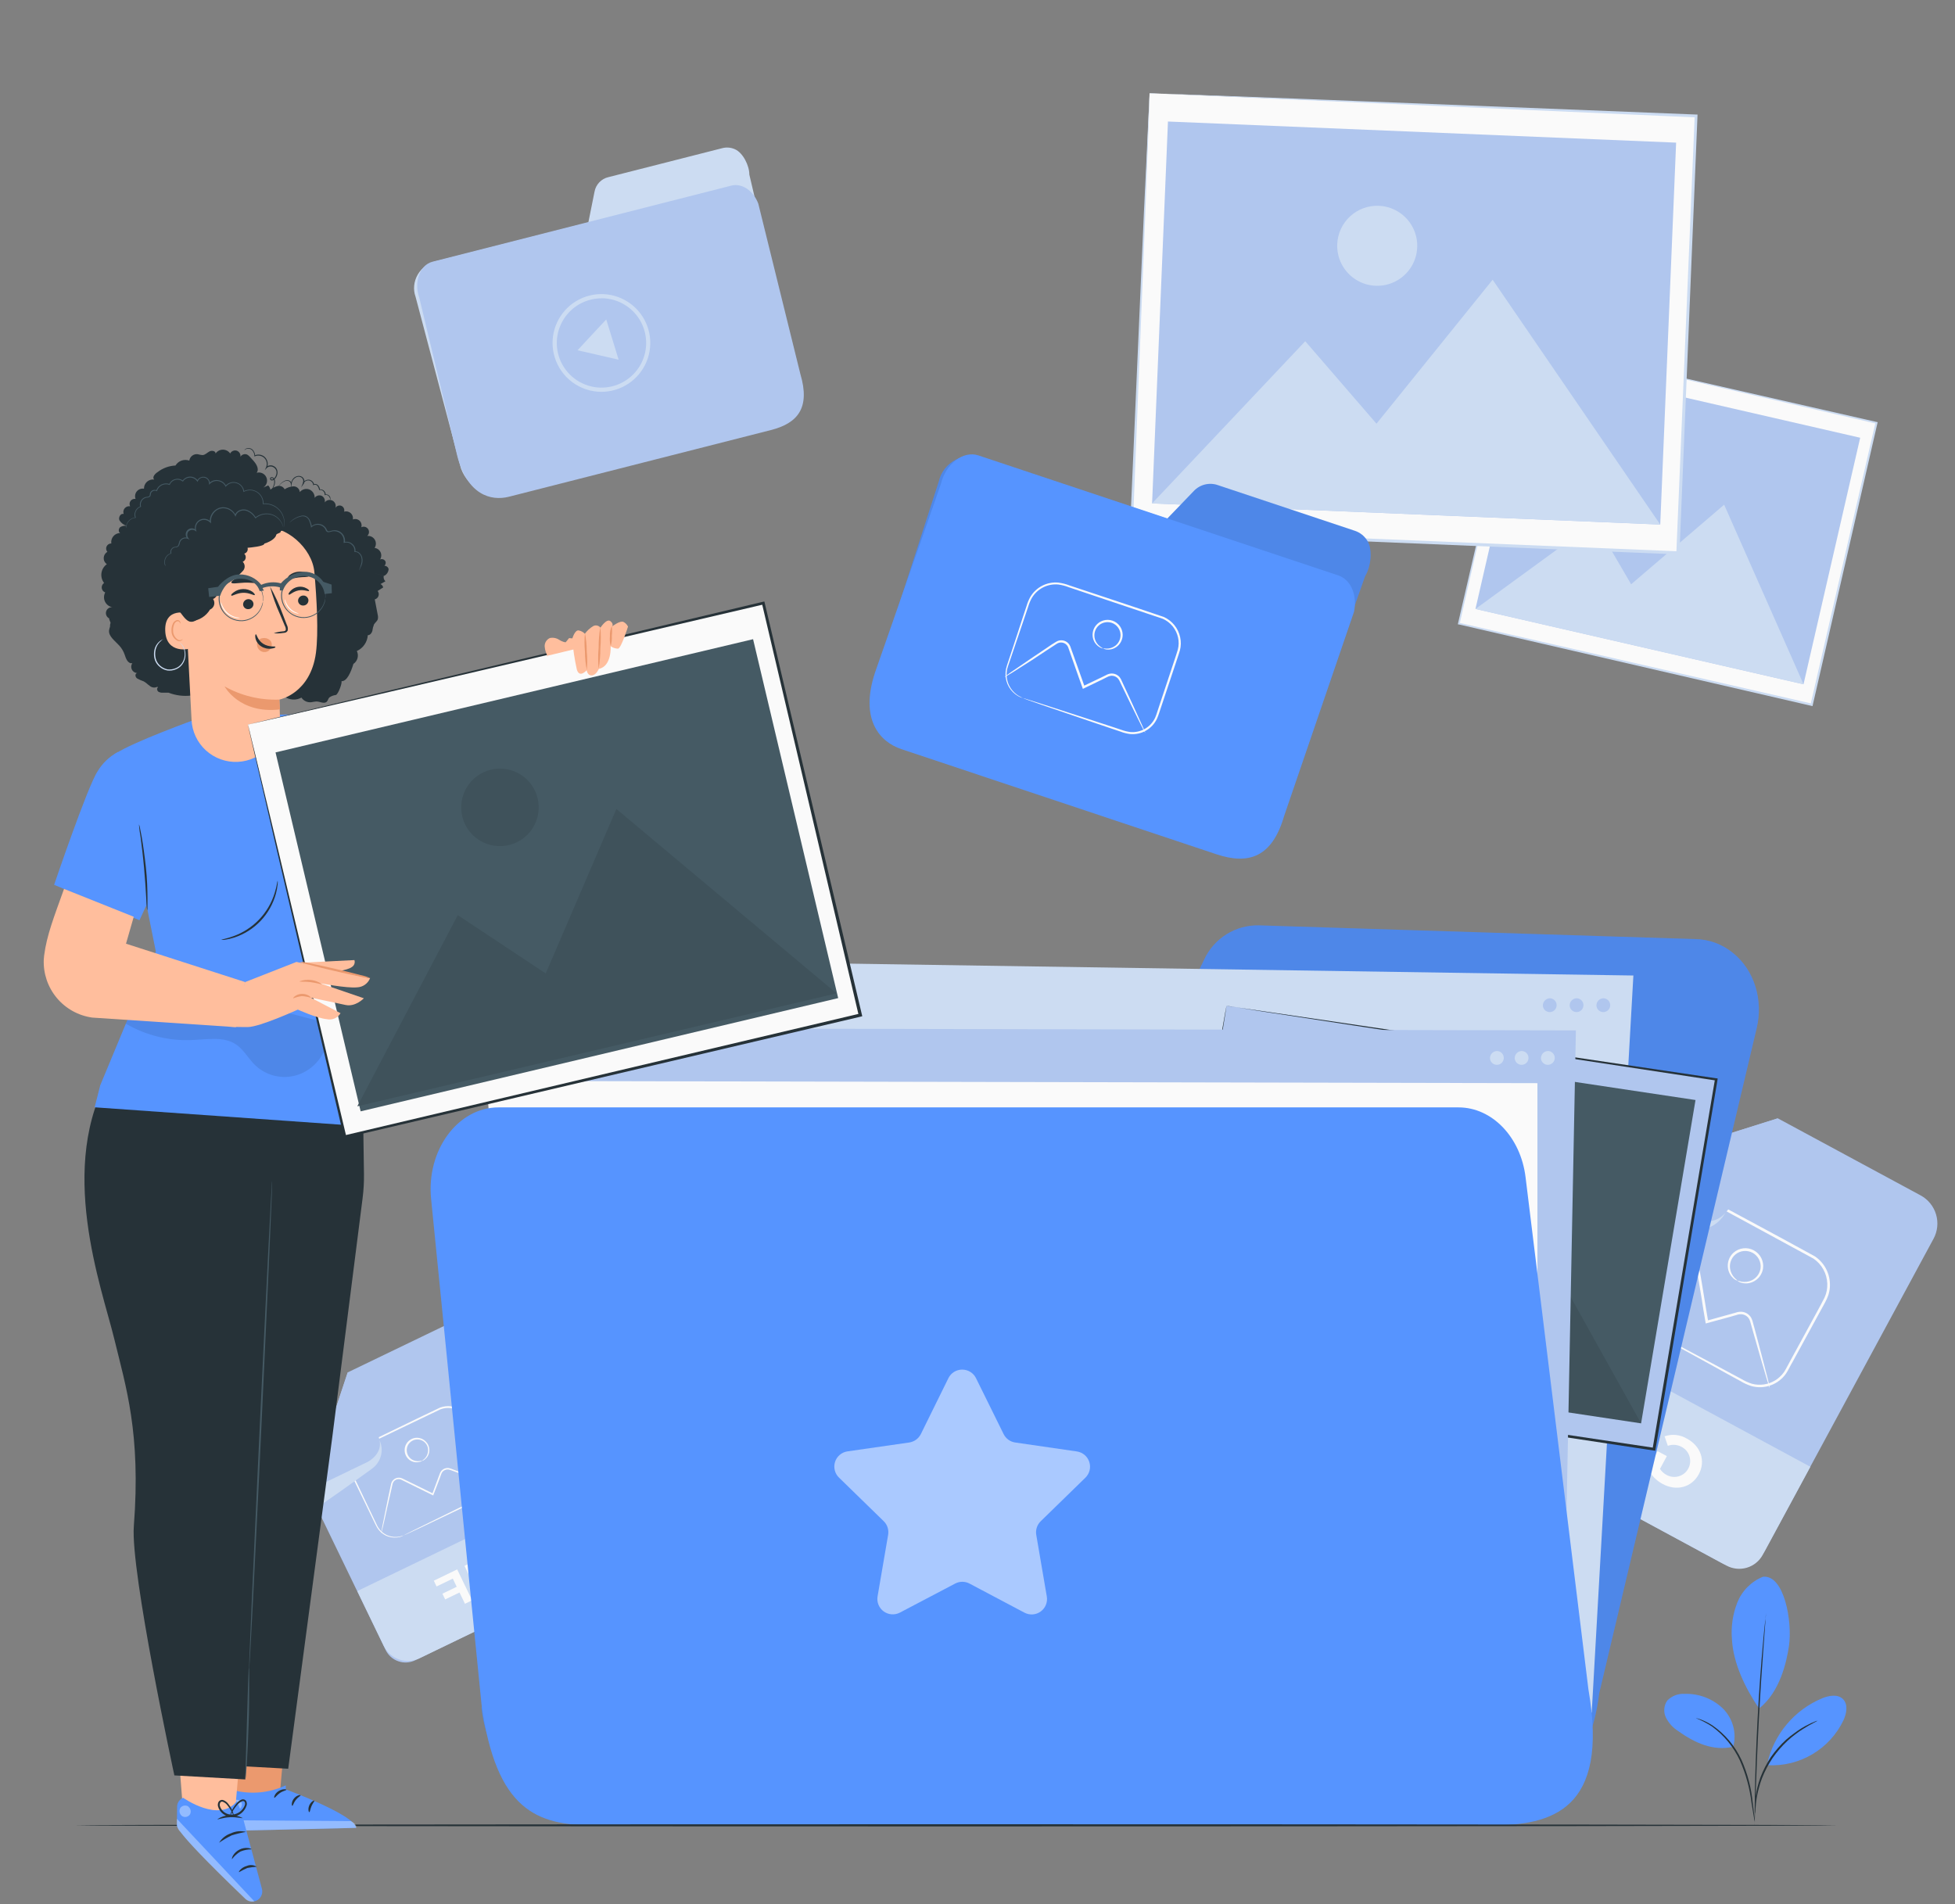 <svg width="116" height="113" viewBox="0 0 116 113" fill="none" xmlns="http://www.w3.org/2000/svg">
<rect x="0" y="0" width="116" height="113" fill="#808080" stroke="none"/>
<path d="M47.304 22.448L44.462 10.359C44.462 9.825 44.087 9.073 43.618 8.861C43.384 8.752 43.119 8.726 42.869 8.789L36.099 10.512C35.891 10.559 35.703 10.667 35.556 10.822C35.41 10.976 35.312 11.171 35.275 11.381L34.908 13.209L26.053 15.456C24.849 15.656 24.35 16.769 24.655 17.603L27.354 27.802C27.784 28.978 29.072 29.62 30.101 29.357L45.753 25.377C46.824 25.107 47.493 23.929 47.304 22.448Z" fill="#CCDCF2"/>
<path d="M47.491 22.198L44.994 12.085C44.699 11.31 44.022 10.854 43.401 11.013L25.661 15.531C24.912 15.723 24.545 16.722 24.879 17.668L27.127 27.037C27.719 29.367 29.125 29.747 30.196 29.477L45.745 25.519C47.344 25.112 48.083 24.196 47.491 22.198Z" fill="#B0C6EE"/>
<path d="M35.687 23.252C35.975 23.251 36.261 23.208 36.536 23.122C37.084 22.954 37.57 22.627 37.932 22.182C38.294 21.738 38.517 21.196 38.571 20.625C38.626 20.055 38.51 19.481 38.238 18.976C37.966 18.471 37.55 18.058 37.044 17.79C36.538 17.521 35.963 17.408 35.393 17.466C34.822 17.524 34.282 17.75 33.84 18.114C33.398 18.479 33.074 18.967 32.908 19.516C32.743 20.065 32.745 20.651 32.913 21.199C33.095 21.793 33.463 22.312 33.962 22.682C34.462 23.051 35.066 23.251 35.687 23.252ZM35.687 17.698C36.178 17.698 36.66 17.834 37.078 18.091C37.496 18.349 37.835 18.717 38.056 19.155C38.277 19.594 38.372 20.085 38.331 20.574C38.289 21.064 38.113 21.532 37.821 21.927C37.529 22.321 37.133 22.627 36.678 22.811C36.222 22.994 35.724 23.047 35.24 22.964C34.756 22.881 34.305 22.665 33.936 22.341C33.568 22.017 33.296 21.596 33.153 21.127C33.032 20.731 33.006 20.312 33.076 19.904C33.147 19.497 33.312 19.111 33.558 18.778C33.804 18.445 34.124 18.175 34.494 17.988C34.863 17.802 35.271 17.704 35.685 17.703L35.687 17.698Z" fill="#CCDCF2"/>
<path d="M36.339 20.148L35.972 18.954L35.12 19.868L34.269 20.785L35.487 21.064L36.706 21.344L36.339 20.148Z" fill="#CCDCF2"/>
<path d="M88.816 85.54L102.166 92.754C102.608 92.994 103.128 93.048 103.61 92.904C104.093 92.76 104.498 92.431 104.738 91.988L114.726 73.509C114.966 73.066 115.02 72.546 114.876 72.063C114.732 71.58 114.403 71.174 113.96 70.935L105.487 66.362L95.284 69.574L88.042 82.966C87.924 83.186 87.85 83.427 87.825 83.675C87.799 83.923 87.824 84.174 87.895 84.413C87.967 84.653 88.086 84.875 88.244 85.068C88.402 85.262 88.596 85.422 88.816 85.54Z" fill="#B0C6EE"/>
<path d="M96.972 78.471C96.972 78.471 96.862 78.406 96.682 78.254C96.424 78.021 96.238 77.719 96.147 77.385C96.045 77.007 96.073 76.607 96.227 76.248C96.287 76.116 96.365 75.981 96.442 75.839L97.496 73.928L98.105 72.812L98.427 72.218C98.528 72.013 98.651 71.819 98.794 71.641C99.11 71.278 99.55 71.045 100.028 70.989C100.279 70.957 100.533 70.974 100.777 71.042C101.024 71.118 101.261 71.226 101.481 71.361L107.599 74.685C107.843 74.849 108.045 75.069 108.187 75.326C108.33 75.583 108.41 75.87 108.421 76.163C108.435 76.451 108.38 76.738 108.259 77C108.136 77.25 107.984 77.517 107.849 77.774L106.236 80.733C106.109 80.963 105.986 81.215 105.854 81.42C105.712 81.621 105.53 81.791 105.319 81.919C105.116 82.041 104.89 82.121 104.655 82.154C104.42 82.187 104.18 82.173 103.951 82.112C103.733 82.042 103.523 81.947 103.327 81.829L102.74 81.515L101.619 80.913L98.23 79.112L97.299 78.633L97.049 78.511C97.022 78.496 96.994 78.484 96.964 78.476C96.988 78.495 97.014 78.512 97.041 78.526L97.276 78.663C97.496 78.783 97.801 78.955 98.188 79.162L101.551 81.008L102.675 81.63L103.269 81.954C103.474 82.079 103.693 82.178 103.921 82.251C104.299 82.355 104.7 82.338 105.069 82.204C105.438 82.07 105.755 81.825 105.979 81.502C106.131 81.27 106.228 81.04 106.371 80.803L107.984 77.849C108.121 77.599 108.266 77.35 108.401 77.065C108.532 76.781 108.593 76.47 108.578 76.158C108.566 75.84 108.48 75.528 108.325 75.249C108.17 74.97 107.951 74.731 107.687 74.553C105.507 73.352 103.442 72.253 101.549 71.231C101.314 71.09 101.063 70.979 100.8 70.902C100.542 70.832 100.273 70.815 100.008 70.85C99.497 70.912 99.028 71.163 98.692 71.554C98.542 71.74 98.414 71.943 98.31 72.158C98.203 72.36 98.095 72.558 97.99 72.752C97.784 73.142 97.584 73.516 97.391 73.874C97.009 74.588 96.664 75.234 96.362 75.804C96.285 75.946 96.212 76.081 96.147 76.223C96.092 76.36 96.054 76.502 96.033 76.648C95.988 76.951 96.022 77.26 96.132 77.545C96.242 77.831 96.423 78.084 96.659 78.278C96.754 78.356 96.859 78.421 96.972 78.471Z" fill="#FAFAFA"/>
<path d="M95.945 76.785C95.998 76.778 96.049 76.761 96.098 76.738L96.517 76.573C96.899 76.411 97.419 76.196 98.048 75.934L99.099 75.484L99.686 75.235L99.993 75.105C100.088 75.068 100.191 75.059 100.29 75.08C100.392 75.102 100.486 75.153 100.559 75.227C100.633 75.301 100.683 75.395 100.705 75.497C100.745 75.734 100.785 75.976 100.827 76.224C100.912 76.723 100.997 77.222 101.077 77.762C101.117 77.999 101.157 78.231 101.194 78.451L101.209 78.538L101.294 78.513L102.685 78.134L103.015 78.039C103.112 78.002 103.215 77.984 103.319 77.987C103.416 77.991 103.509 78.02 103.591 78.071C103.674 78.121 103.741 78.192 103.789 78.276C103.833 78.365 103.866 78.459 103.886 78.556L103.969 78.848C104.024 79.04 104.076 79.225 104.128 79.405C104.228 79.765 104.326 80.097 104.413 80.404L104.833 81.837C104.88 81.99 104.92 82.117 104.955 82.222C104.966 82.268 104.982 82.312 105.005 82.354C105.004 82.307 104.997 82.26 104.982 82.214C104.957 82.107 104.927 81.977 104.89 81.82C104.795 81.458 104.67 80.971 104.515 80.374C104.436 80.067 104.346 79.732 104.251 79.375C104.201 79.192 104.151 79.005 104.101 78.813C104.073 78.718 104.048 78.618 104.021 78.521C103.999 78.413 103.963 78.308 103.914 78.209C103.855 78.103 103.771 78.014 103.669 77.949C103.567 77.885 103.45 77.847 103.329 77.839C103.209 77.836 103.088 77.855 102.975 77.897L102.643 77.989L101.257 78.374L101.359 78.436C101.322 78.216 101.282 77.984 101.242 77.747L100.992 76.211C100.949 75.961 100.906 75.717 100.865 75.477C100.837 75.346 100.771 75.226 100.676 75.132C100.58 75.038 100.459 74.974 100.328 74.948C100.201 74.923 100.07 74.935 99.951 74.983L99.644 75.117L99.059 75.367L97.995 75.829L96.497 76.516L96.09 76.708C96.04 76.729 95.991 76.755 95.945 76.785Z" fill="#FAFAFA"/>
<path d="M103.102 75.996C103.102 75.984 103.032 75.939 102.925 75.832C102.776 75.678 102.681 75.481 102.652 75.27C102.632 75.117 102.65 74.962 102.705 74.818C102.759 74.675 102.849 74.546 102.965 74.446C103.106 74.327 103.279 74.254 103.462 74.236C103.645 74.218 103.829 74.255 103.991 74.343C104.152 74.43 104.284 74.565 104.368 74.728C104.452 74.892 104.485 75.077 104.463 75.26C104.441 75.412 104.383 75.558 104.292 75.682C104.201 75.807 104.08 75.907 103.941 75.974C103.749 76.065 103.533 76.093 103.324 76.054C103.247 76.03 103.169 76.011 103.089 75.996C103.151 76.054 103.227 76.095 103.309 76.114C103.533 76.183 103.774 76.17 103.988 76.076C104.151 76.007 104.292 75.898 104.401 75.759C104.509 75.62 104.58 75.456 104.608 75.282C104.64 75.067 104.605 74.848 104.508 74.654C104.411 74.46 104.256 74.3 104.065 74.197C103.875 74.093 103.657 74.05 103.441 74.075C103.225 74.099 103.022 74.19 102.86 74.333C102.729 74.451 102.63 74.601 102.573 74.768C102.516 74.935 102.502 75.113 102.533 75.287C102.574 75.522 102.698 75.735 102.882 75.886C102.945 75.941 103.021 75.978 103.102 75.996Z" fill="#FAFAFA"/>
<path d="M107.417 87.039L90.721 78.016L87.898 83.237C87.698 83.608 87.653 84.043 87.774 84.447C87.894 84.85 88.17 85.189 88.541 85.39L102.442 92.903C102.813 93.103 103.247 93.148 103.651 93.028C104.055 92.907 104.394 92.632 104.594 92.261L107.417 87.039Z" fill="#CCDCF2"/>
<path d="M105.487 66.362L102.675 71.561C102.565 71.766 102.416 71.946 102.236 72.093C102.056 72.239 101.849 72.349 101.627 72.415C101.405 72.481 101.172 72.503 100.941 72.479C100.71 72.455 100.487 72.386 100.283 72.275L95.288 69.574L105.487 66.362Z" fill="#B0C6EE"/>
<path d="M102.365 71.981C102.365 71.981 101.749 73.28 100.091 72.918C100.028 72.903 99.966 72.885 99.906 72.865C99.189 72.63 94.48 71.07 94.532 70.972L95.281 69.574L100.275 72.278C100.275 72.278 101.559 72.91 102.365 71.981Z" fill="#CCDCF2"/>
<path d="M98.902 86.407L98.353 86.109L97.783 87.163C97.973 87.546 98.278 87.859 98.655 88.06C99.471 88.502 100.375 88.267 100.797 87.483C101.219 86.699 100.922 85.817 100.096 85.37C99.898 85.251 99.676 85.177 99.447 85.153C99.217 85.129 98.985 85.155 98.767 85.231L98.959 85.795C99.094 85.746 99.238 85.727 99.382 85.739C99.525 85.751 99.663 85.794 99.788 85.865C99.898 85.923 99.995 86.002 100.073 86.098C100.152 86.194 100.211 86.304 100.247 86.423C100.283 86.542 100.295 86.666 100.283 86.79C100.271 86.913 100.235 87.033 100.177 87.142C100.118 87.251 100.039 87.348 99.943 87.427C99.847 87.506 99.737 87.565 99.618 87.601C99.5 87.637 99.375 87.649 99.252 87.637C99.129 87.625 99.009 87.589 98.899 87.53C98.735 87.446 98.595 87.321 98.495 87.166L98.902 86.407Z" fill="#FAFAFA"/>
<path d="M98.478 84.554L97.878 84.229L96.475 86.824L97.074 87.148L98.478 84.554Z" fill="#FAFAFA"/>
<path d="M96.402 84.055L96.03 84.739L94.829 84.09L94.579 84.572L95.781 85.223L95.281 86.167L95.883 86.492L97.286 83.897L95.324 82.836L95.074 83.318L96.402 84.055Z" fill="#FAFAFA"/>
<path d="M24.632 98.523L34.069 93.963C34.381 93.812 34.621 93.543 34.735 93.215C34.849 92.887 34.829 92.528 34.678 92.215L28.37 79.16C28.219 78.848 27.95 78.608 27.622 78.494C27.295 78.38 26.935 78.4 26.622 78.551L20.629 81.44L18.305 88.449L22.882 97.911C22.956 98.066 23.061 98.205 23.189 98.32C23.318 98.434 23.468 98.523 23.63 98.579C23.793 98.636 23.965 98.661 24.137 98.651C24.309 98.641 24.477 98.598 24.632 98.523Z" fill="#B0C6EE"/>
<path d="M23.97 91.099C23.97 91.099 23.89 91.134 23.733 91.174C23.5 91.225 23.258 91.209 23.034 91.126C22.874 91.066 22.729 90.971 22.61 90.849C22.541 90.781 22.481 90.704 22.43 90.622C22.38 90.535 22.335 90.437 22.287 90.335C22.098 89.933 21.878 89.476 21.638 88.974C21.518 88.724 21.388 88.457 21.261 88.18L21.059 87.76C20.983 87.62 20.925 87.472 20.884 87.318C20.809 86.996 20.857 86.657 21.016 86.367C21.096 86.217 21.203 86.084 21.334 85.975C21.477 85.868 21.633 85.779 21.798 85.71L26.14 83.628C26.331 83.558 26.536 83.534 26.737 83.558C26.939 83.582 27.132 83.653 27.302 83.765C27.468 83.874 27.606 84.021 27.704 84.195C27.796 84.367 27.881 84.557 27.971 84.736C28.323 85.46 28.66 86.16 28.982 86.824C29.06 86.991 29.152 87.156 29.214 87.323C29.27 87.484 29.292 87.654 29.279 87.823C29.265 87.986 29.219 88.145 29.142 88.29C29.065 88.435 28.96 88.563 28.832 88.667C28.706 88.761 28.568 88.84 28.423 88.902L28.003 89.106L27.214 89.491L24.837 90.66L24.193 90.982L24.025 91.069L23.97 91.102C23.991 91.097 24.012 91.09 24.03 91.079L24.203 91.002L24.854 90.7L27.249 89.561L28.041 89.184L28.463 88.981C28.615 88.916 28.758 88.832 28.89 88.732C29.028 88.622 29.142 88.484 29.226 88.329C29.309 88.173 29.36 88.001 29.374 87.825C29.392 87.64 29.369 87.454 29.307 87.278C29.239 87.101 29.152 86.949 29.075 86.779C28.755 86.112 28.418 85.413 28.076 84.689C27.986 84.507 27.906 84.327 27.806 84.139C27.7 83.951 27.55 83.791 27.369 83.673C27.187 83.552 26.979 83.476 26.762 83.45C26.546 83.424 26.326 83.449 26.12 83.523C24.567 84.259 23.124 84.974 21.78 85.618C21.609 85.691 21.447 85.785 21.299 85.897C21.088 86.067 20.93 86.292 20.841 86.547C20.753 86.803 20.738 87.078 20.799 87.341C20.843 87.5 20.905 87.653 20.984 87.798L21.189 88.217C21.321 88.492 21.451 88.754 21.573 89.007L22.232 90.37C22.282 90.47 22.327 90.567 22.382 90.66C22.435 90.746 22.499 90.825 22.572 90.894C22.699 91.019 22.851 91.115 23.019 91.174C23.251 91.254 23.501 91.265 23.738 91.204C23.82 91.18 23.898 91.145 23.97 91.099Z" fill="#FAFAFA"/>
<path d="M22.614 90.994C22.629 90.96 22.64 90.925 22.647 90.889C22.669 90.809 22.694 90.709 22.724 90.587C22.789 90.307 22.877 89.93 22.974 89.473C23.029 89.224 23.086 88.974 23.149 88.702C23.181 88.562 23.214 88.42 23.246 88.272C23.264 88.2 23.279 88.125 23.296 88.05C23.309 87.999 23.333 87.951 23.367 87.91C23.4 87.868 23.442 87.835 23.489 87.811C23.536 87.787 23.588 87.774 23.641 87.772C23.694 87.77 23.747 87.78 23.796 87.8L24.253 88.025L25.219 88.502L25.651 88.714L25.706 88.742L25.726 88.684L26.078 87.763L26.158 87.538C26.177 87.469 26.208 87.404 26.25 87.346C26.293 87.294 26.348 87.254 26.41 87.229C26.471 87.204 26.538 87.194 26.605 87.201C26.672 87.212 26.737 87.231 26.8 87.258L26.997 87.331L27.372 87.468L28.046 87.718L29.02 88.062L29.282 88.15C29.312 88.162 29.344 88.17 29.377 88.175C29.377 88.175 29.349 88.155 29.289 88.13L29.04 88.025L28.081 87.648L27.412 87.398L27.037 87.256L26.84 87.181C26.77 87.15 26.697 87.127 26.622 87.114C26.539 87.104 26.455 87.115 26.377 87.147C26.299 87.178 26.231 87.228 26.178 87.293C26.128 87.36 26.091 87.436 26.068 87.516L25.986 87.738C25.873 88.037 25.758 88.35 25.641 88.669L25.716 88.637L25.284 88.424L24.317 87.95L23.856 87.725C23.771 87.688 23.677 87.676 23.586 87.692C23.495 87.707 23.411 87.749 23.344 87.813C23.278 87.872 23.231 87.951 23.211 88.037C23.194 88.112 23.176 88.19 23.161 88.265C23.129 88.412 23.099 88.554 23.069 88.694C23.012 88.971 22.959 89.231 22.909 89.468C22.814 89.93 22.739 90.31 22.682 90.592L22.627 90.897C22.618 90.928 22.614 90.961 22.614 90.994Z" fill="#FAFAFA"/>
<path d="M25.062 86.669C25.062 86.669 25.002 86.684 24.899 86.699C24.754 86.722 24.605 86.697 24.475 86.627C24.383 86.577 24.304 86.505 24.245 86.418C24.186 86.332 24.15 86.232 24.138 86.127C24.127 86.036 24.136 85.943 24.165 85.855C24.194 85.767 24.241 85.687 24.305 85.619C24.368 85.552 24.445 85.499 24.53 85.464C24.616 85.43 24.708 85.415 24.801 85.419C24.893 85.424 24.983 85.449 25.065 85.492C25.146 85.535 25.217 85.596 25.273 85.67C25.329 85.743 25.368 85.828 25.388 85.918C25.407 86.009 25.407 86.102 25.386 86.192C25.361 86.337 25.289 86.469 25.182 86.569C25.104 86.642 25.049 86.669 25.054 86.679C25.059 86.689 25.117 86.679 25.209 86.602C25.337 86.505 25.426 86.365 25.459 86.207C25.486 86.089 25.482 85.965 25.448 85.849C25.414 85.732 25.351 85.626 25.264 85.541C25.158 85.43 25.019 85.356 24.868 85.329C24.717 85.301 24.561 85.322 24.423 85.389C24.285 85.455 24.171 85.564 24.098 85.698C24.024 85.833 23.996 85.988 24.015 86.14C24.029 86.261 24.073 86.376 24.143 86.475C24.214 86.574 24.308 86.654 24.418 86.707C24.563 86.777 24.728 86.793 24.884 86.752C24.95 86.742 25.012 86.713 25.062 86.669Z" fill="#FAFAFA"/>
<path d="M32.993 88.717L21.2 94.415L22.77 97.665C22.953 98.044 23.279 98.335 23.677 98.473C24.075 98.612 24.511 98.587 24.891 98.403L33.824 94.087C34.203 93.904 34.494 93.577 34.632 93.18C34.771 92.782 34.746 92.345 34.563 91.966L32.993 88.717Z" fill="#CCDCF2"/>
<path d="M20.634 81.438L22.41 85.126C22.55 85.417 22.569 85.752 22.463 86.057C22.357 86.362 22.134 86.613 21.843 86.754L18.31 88.46L20.634 81.438Z" fill="#B0C6EE"/>
<path d="M22.517 85.458C22.649 85.737 22.682 86.053 22.61 86.354C22.539 86.654 22.367 86.921 22.123 87.111L22.018 87.193C21.596 87.498 18.821 89.506 18.787 89.441L18.309 88.442L21.833 86.741C21.833 86.741 22.712 86.284 22.517 85.458Z" fill="#CCDCF2"/>
<path d="M29.195 93.226L28.805 93.414L29.165 94.163C29.456 94.211 29.756 94.168 30.021 94.038C30.155 93.984 30.277 93.902 30.379 93.799C30.48 93.695 30.559 93.572 30.611 93.436C30.663 93.301 30.686 93.156 30.68 93.012C30.673 92.867 30.637 92.725 30.573 92.595C30.509 92.465 30.42 92.349 30.309 92.255C30.199 92.161 30.07 92.091 29.932 92.048C29.793 92.006 29.647 91.993 29.503 92.01C29.359 92.026 29.22 92.073 29.095 92.145C28.948 92.208 28.817 92.302 28.711 92.42C28.605 92.539 28.526 92.679 28.48 92.832L28.875 92.952C28.902 92.856 28.949 92.767 29.014 92.692C29.079 92.616 29.159 92.556 29.25 92.515C29.327 92.475 29.411 92.452 29.497 92.445C29.583 92.439 29.67 92.45 29.752 92.477C29.834 92.505 29.91 92.548 29.975 92.605C30.04 92.662 30.093 92.732 30.131 92.809C30.169 92.887 30.191 92.972 30.196 93.058C30.201 93.144 30.189 93.231 30.16 93.313C30.131 93.394 30.086 93.469 30.028 93.533C29.97 93.597 29.9 93.649 29.821 93.686C29.708 93.745 29.582 93.773 29.454 93.768L29.195 93.226Z" fill="#FAFAFA"/>
<path d="M27.986 92.715L27.561 92.919L28.448 94.755L28.872 94.547L27.986 92.715Z" fill="#FAFAFA"/>
<path d="M26.867 93.676L27.099 94.161L26.25 94.57L26.415 94.91L27.264 94.5L27.589 95.169L28.013 94.965L27.127 93.129L25.741 93.799L25.903 94.141L26.867 93.676Z" fill="#FAFAFA"/>
<path d="M90.402 20.277L111.336 25.088L107.491 41.824L86.556 37.014L90.402 20.277Z" fill="#FAFAFA"/>
<path d="M90.402 20.278L90.504 20.305L90.796 20.375L91.933 20.642L96.215 21.641L111.325 25.137L111.283 25.07C110.137 30.064 108.823 35.763 107.432 41.801L107.507 41.753L86.569 36.954L86.609 37.016L89.371 24.873C89.7 23.409 89.96 22.261 90.137 21.477C90.225 21.084 90.292 20.785 90.337 20.58C90.382 20.375 90.402 20.268 90.402 20.268C90.402 20.268 90.377 20.368 90.329 20.568C90.282 20.767 90.21 21.067 90.12 21.452C89.937 22.233 89.67 23.374 89.328 24.828L86.509 37.004V37.054H86.559L107.485 41.886L107.547 41.901L107.56 41.838C108.945 35.795 110.254 30.084 111.398 25.107L111.41 25.052L111.355 25.04L96.198 21.587L91.92 20.62L90.791 20.37L90.504 20.308L90.402 20.278Z" fill="#CCDCF2"/>
<path d="M90.909 21.504L110.374 25.976L107.012 40.605L87.547 36.133L90.909 21.504Z" fill="#B0C6EE"/>
<path d="M107.013 40.605L102.303 29.949L96.784 34.671L94.627 30.973L87.548 36.135L107.013 40.605Z" fill="#CCDCF2"/>
<path d="M96.559 27.457C96.49 27.76 96.512 28.077 96.622 28.368C96.733 28.659 96.927 28.91 97.181 29.091C97.434 29.271 97.736 29.372 98.047 29.382C98.358 29.391 98.664 29.308 98.928 29.142C99.192 28.977 99.4 28.737 99.528 28.454C99.655 28.17 99.696 27.855 99.644 27.548C99.592 27.241 99.451 26.956 99.237 26.73C99.024 26.503 98.748 26.346 98.445 26.276C98.038 26.183 97.611 26.254 97.258 26.476C96.904 26.698 96.653 27.05 96.559 27.457Z" fill="#CCDCF2"/>
<path d="M68.209 5.531L100.638 6.879L99.561 32.806L67.131 31.459L68.209 5.531Z" fill="#FAFAFA"/>
<path d="M68.21 5.527C68.21 5.527 68.264 5.527 68.367 5.527L68.821 5.55L70.582 5.635L77.222 5.932L100.635 6.966L100.555 6.878C100.23 14.594 99.861 23.442 99.466 32.803L99.564 32.714L67.133 31.38L67.208 31.46C67.515 23.654 67.773 17.181 67.957 12.654C68.042 10.392 68.11 8.616 68.157 7.41C68.177 6.806 68.195 6.341 68.205 6.022C68.215 5.702 68.217 5.54 68.217 5.54C68.217 5.54 68.205 5.695 68.19 6.004C68.175 6.314 68.152 6.778 68.122 7.375C68.067 8.589 67.987 10.357 67.873 12.619C67.673 17.156 67.391 23.644 67.048 31.473V31.55H67.128L99.556 32.898H99.651V32.806C100.038 23.444 100.4 14.597 100.72 6.881V6.796H100.635L77.162 5.862L70.542 5.612L68.794 5.55H68.347L68.21 5.527Z" fill="#CCDCF2"/>
<path d="M69.301 7.211L99.453 8.464L98.511 31.126L68.359 29.873L69.301 7.211Z" fill="#B0C6EE"/>
<path d="M98.51 31.125L88.566 16.599L81.674 25.142L77.447 20.248L68.36 29.872L98.51 31.125Z" fill="#CCDCF2"/>
<path d="M79.344 14.489C79.326 14.959 79.446 15.423 79.691 15.823C79.936 16.224 80.294 16.543 80.72 16.74C81.146 16.937 81.621 17.004 82.085 16.931C82.549 16.858 82.981 16.649 83.326 16.331C83.672 16.013 83.915 15.6 84.025 15.144C84.136 14.687 84.109 14.209 83.947 13.768C83.785 13.327 83.497 12.944 83.118 12.667C82.738 12.39 82.286 12.232 81.817 12.212C81.505 12.199 81.193 12.248 80.9 12.355C80.607 12.463 80.338 12.627 80.108 12.838C79.879 13.05 79.693 13.304 79.562 13.588C79.431 13.871 79.357 14.178 79.344 14.489Z" fill="#CCDCF2"/>
<path d="M75.911 48.56L81.002 34.184C81.344 33.625 81.467 32.608 81.122 32.074C80.955 31.806 80.701 31.604 80.403 31.502L72.262 28.788C72.015 28.701 71.749 28.689 71.495 28.751C71.24 28.814 71.01 28.949 70.832 29.14L69.243 30.791L58.586 27.247C57.21 26.655 55.954 27.474 55.714 28.538L51.731 40.871C51.394 42.37 52.3 43.893 53.536 44.305L72.36 50.583C73.653 51.005 75.124 50.231 75.911 48.56Z" fill="#5694FF"/>
<g opacity="0.3">
<path opacity="0.3" d="M75.911 48.56L81.002 34.184C81.344 33.625 81.467 32.608 81.122 32.074C80.955 31.806 80.701 31.604 80.403 31.502L72.262 28.788C72.015 28.701 71.749 28.689 71.495 28.751C71.24 28.814 71.01 28.949 70.832 29.14L69.243 30.791L58.586 27.247C57.21 26.655 55.954 27.474 55.714 28.538L51.731 40.871C51.394 42.37 52.3 43.893 53.536 44.305L72.36 50.583C73.653 51.005 75.124 50.231 75.911 48.56Z" fill="black"/>
</g>
<path d="M76.195 48.418L80.338 36.312C80.55 35.313 80.151 34.394 79.404 34.144L58.056 27.025C57.152 26.725 56.111 27.524 55.829 28.715L51.926 39.89C50.992 42.692 52.203 44.025 53.479 44.452L72.185 50.695C74.108 51.332 75.486 50.86 76.195 48.418Z" fill="#5694FF"/>
<path d="M60.708 41.426C60.708 41.426 60.608 41.388 60.436 41.288C60.188 41.135 59.989 40.913 59.864 40.649C59.726 40.349 59.691 40.012 59.764 39.69C59.797 39.573 59.839 39.441 59.884 39.318L60.478 37.57L60.823 36.551C60.883 36.377 60.943 36.194 61.005 36.009C61.059 35.824 61.134 35.644 61.228 35.475C61.387 35.211 61.618 34.996 61.893 34.856C62.169 34.716 62.478 34.656 62.786 34.684C63.003 34.712 63.216 34.767 63.42 34.848L68.999 36.721C69.225 36.823 69.425 36.977 69.582 37.169C69.738 37.362 69.847 37.59 69.9 37.832C69.953 38.07 69.948 38.316 69.885 38.551C69.82 38.784 69.733 39.023 69.658 39.256C69.345 40.193 69.046 41.093 68.761 41.955C68.687 42.165 68.627 42.39 68.544 42.582C68.416 42.861 68.204 43.093 67.939 43.246C67.673 43.399 67.366 43.467 67.061 43.438C66.869 43.413 66.68 43.365 66.499 43.296L65.955 43.116L64.933 42.782L61.849 41.783L61.008 41.516L60.788 41.448L60.713 41.431L60.786 41.463L61 41.541L61.832 41.833L64.903 42.879L65.922 43.224L66.464 43.406C66.652 43.48 66.848 43.531 67.049 43.558C67.378 43.59 67.71 43.519 67.998 43.355C68.285 43.19 68.515 42.94 68.654 42.639C68.749 42.425 68.804 42.217 68.881 42L69.778 39.308C69.855 39.058 69.94 38.846 70.01 38.594C70.077 38.339 70.083 38.072 70.025 37.815C69.969 37.551 69.851 37.304 69.682 37.094C69.512 36.885 69.295 36.718 69.049 36.609C67.051 35.927 65.176 35.313 63.453 34.738C63.24 34.656 63.017 34.6 62.791 34.571C62.462 34.542 62.132 34.607 61.839 34.757C61.545 34.908 61.301 35.139 61.133 35.423C61.035 35.599 60.958 35.787 60.903 35.982C60.841 36.167 60.781 36.346 60.723 36.524C60.606 36.878 60.493 37.221 60.389 37.545C60.174 38.194 59.982 38.794 59.812 39.293C59.769 39.423 59.727 39.543 59.697 39.673C59.671 39.794 59.659 39.918 59.662 40.042C59.667 40.3 59.739 40.552 59.87 40.774C60.002 40.995 60.188 41.18 60.411 41.308C60.504 41.361 60.604 41.401 60.708 41.426Z" fill="#FAFAFA"/>
<path d="M59.607 40.177C59.649 40.161 59.69 40.141 59.727 40.115L60.039 39.928L61.22 39.178L62.037 38.637L62.489 38.342L62.723 38.19C62.799 38.145 62.886 38.123 62.973 38.127C63.061 38.13 63.147 38.158 63.219 38.209C63.291 38.26 63.347 38.33 63.38 38.412L63.587 39.001L64.027 40.25C64.097 40.442 64.162 40.629 64.227 40.807L64.252 40.879L64.319 40.846L65.413 40.317L65.662 40.192C65.739 40.147 65.824 40.116 65.912 40.102C65.993 40.094 66.075 40.105 66.151 40.136C66.227 40.166 66.294 40.215 66.347 40.277C66.397 40.344 66.439 40.417 66.469 40.494L66.579 40.724L66.794 41.166L67.176 41.955L67.735 43.087L67.892 43.391C67.91 43.427 67.931 43.461 67.955 43.493C67.948 43.453 67.934 43.414 67.915 43.379C67.88 43.294 67.835 43.191 67.78 43.066C67.65 42.777 67.473 42.39 67.258 41.918C67.146 41.668 67.023 41.406 66.891 41.121C66.824 40.976 66.756 40.829 66.684 40.677C66.649 40.599 66.611 40.522 66.576 40.442C66.542 40.354 66.496 40.27 66.442 40.192C66.377 40.113 66.294 40.051 66.199 40.012C66.104 39.973 66.001 39.959 65.9 39.97C65.798 39.984 65.701 40.018 65.612 40.07L65.363 40.192L64.264 40.717L64.359 40.754C64.294 40.577 64.229 40.39 64.162 40.197L63.717 38.949L63.505 38.357C63.463 38.252 63.391 38.161 63.298 38.096C63.204 38.032 63.094 37.997 62.981 37.995C62.871 37.992 62.764 38.022 62.671 38.08L62.421 38.234L61.974 38.537L61.173 39.076L60.014 39.868L59.704 40.09C59.668 40.115 59.636 40.144 59.607 40.177Z" fill="#FAFAFA"/>
<path d="M65.45 38.477C65.45 38.477 65.385 38.442 65.281 38.367C65.134 38.262 65.025 38.112 64.971 37.94C64.932 37.816 64.924 37.684 64.948 37.556C64.972 37.428 65.027 37.308 65.108 37.206C65.208 37.084 65.343 36.995 65.494 36.95C65.646 36.906 65.807 36.908 65.957 36.956C66.107 37.006 66.237 37.101 66.332 37.227C66.427 37.353 66.481 37.505 66.487 37.663C66.491 37.793 66.464 37.922 66.406 38.039C66.349 38.156 66.263 38.257 66.157 38.332C66.012 38.437 65.837 38.492 65.658 38.489C65.59 38.481 65.521 38.476 65.453 38.474C65.453 38.474 65.515 38.522 65.653 38.542C65.849 38.567 66.049 38.521 66.214 38.412C66.338 38.331 66.44 38.219 66.51 38.089C66.58 37.958 66.616 37.811 66.614 37.663C66.611 37.478 66.551 37.298 66.442 37.148C66.332 36.999 66.179 36.887 66.003 36.828C65.827 36.769 65.638 36.767 65.46 36.821C65.283 36.874 65.127 36.982 65.013 37.129C64.922 37.246 64.862 37.385 64.839 37.532C64.816 37.679 64.83 37.83 64.881 37.97C64.949 38.156 65.081 38.312 65.253 38.41C65.373 38.477 65.448 38.484 65.45 38.477Z" fill="#FAFAFA"/>
<path d="M94.891 100.473L104.238 60.996C104.63 59.343 104.103 57.563 102.812 56.536C102.177 56.019 101.384 55.732 100.565 55.725L74.695 54.911C74.014 54.897 73.345 55.082 72.768 55.443C72.192 55.804 71.733 56.325 71.448 56.943L68.871 62.292L36.042 62.325C33.629 62.325 31.097 65.671 31.384 68.48L28.575 101.357C28.982 105.323 32.483 108.307 35.887 108.307H87.757C91.313 108.317 94.322 105.213 94.891 100.473Z" fill="#5694FF"/>
<g opacity="0.3">
<path opacity="0.3" d="M94.891 100.473L104.238 60.996C104.63 59.343 104.103 57.563 102.812 56.536C102.177 56.019 101.384 55.732 100.565 55.725L74.695 54.911C74.014 54.897 73.345 55.082 72.768 55.443C72.192 55.804 71.733 56.325 71.448 56.943L68.871 62.292L36.042 62.325C33.629 62.325 31.097 65.671 31.384 68.48L28.575 101.357C28.982 105.323 32.483 108.307 35.887 108.307H87.757C91.313 108.317 94.322 105.213 94.891 100.473Z" fill="black"/>
</g>
<path d="M94.445 101.622L96.917 57.887L35.687 56.961L33.54 100.793L94.445 101.622Z" fill="#CCDCF2"/>
<path d="M94.724 59.68C94.731 59.76 94.76 59.835 94.808 59.898C94.857 59.961 94.923 60.009 94.998 60.035C95.073 60.061 95.154 60.064 95.232 60.045C95.309 60.026 95.379 59.984 95.433 59.926C95.487 59.868 95.523 59.795 95.536 59.717C95.549 59.638 95.54 59.557 95.508 59.484C95.476 59.412 95.424 59.349 95.358 59.306C95.291 59.262 95.213 59.239 95.134 59.238C95.078 59.24 95.023 59.253 94.972 59.276C94.921 59.3 94.875 59.333 94.837 59.374C94.799 59.415 94.769 59.463 94.75 59.516C94.731 59.569 94.722 59.624 94.724 59.68Z" fill="#B0C6EE"/>
<path d="M93.136 59.68C93.142 59.76 93.172 59.835 93.22 59.898C93.269 59.961 93.335 60.009 93.41 60.035C93.485 60.061 93.566 60.064 93.644 60.045C93.721 60.026 93.791 59.984 93.845 59.926C93.899 59.868 93.935 59.795 93.948 59.717C93.961 59.638 93.952 59.557 93.92 59.484C93.888 59.412 93.836 59.349 93.769 59.306C93.703 59.262 93.625 59.239 93.546 59.238C93.49 59.24 93.435 59.253 93.384 59.276C93.333 59.3 93.287 59.333 93.249 59.374C93.211 59.415 93.181 59.463 93.162 59.516C93.142 59.569 93.134 59.624 93.136 59.68Z" fill="#B0C6EE"/>
<path d="M91.545 59.68C91.552 59.76 91.581 59.835 91.629 59.898C91.678 59.961 91.744 60.009 91.819 60.035C91.894 60.061 91.976 60.064 92.053 60.045C92.13 60.026 92.2 59.984 92.254 59.926C92.308 59.868 92.344 59.795 92.357 59.717C92.371 59.638 92.361 59.557 92.329 59.484C92.297 59.412 92.245 59.349 92.179 59.306C92.112 59.262 92.034 59.239 91.955 59.238C91.842 59.243 91.736 59.292 91.659 59.375C91.582 59.458 91.541 59.567 91.545 59.68Z" fill="#B0C6EE"/>
<path d="M72.777 59.68L69.084 81.63L98.143 85.995L101.836 64.045L72.777 59.68Z" fill="#B0C6EE"/>
<path d="M72.774 59.68L72.914 59.705L73.321 59.77L74.899 60.02L80.845 60.931L101.821 64.118L101.759 64.035C100.655 70.568 99.394 78.056 98.055 85.982L98.153 85.915L69.091 81.562L69.151 81.64C70.247 75.028 71.149 69.549 71.793 65.716C72.108 63.798 72.355 62.295 72.525 61.263C72.607 60.751 72.669 60.359 72.714 60.09C72.759 59.82 72.774 59.68 72.774 59.68C72.774 59.68 72.747 59.81 72.699 60.072C72.652 60.334 72.585 60.726 72.497 61.231C72.32 62.257 72.063 63.755 71.733 65.663C71.076 69.504 70.14 74.995 69.011 81.62L68.999 81.685H69.069L98.13 86.075L98.213 86.087L98.228 86.007C99.559 78.082 100.815 70.593 101.911 64.058V63.988H101.836L80.798 60.866L74.862 59.992L73.296 59.767L72.897 59.71L72.774 59.68Z" fill="#263238"/>
<path d="M97.374 84.462L70.355 80.404L73.584 61.219L100.603 65.276L97.374 84.462Z" fill="#455A64"/>
<g opacity="0.3">
<path opacity="0.3" d="M97.374 84.462L89.942 71.12L82.843 77.702L79.549 73.117L70.355 80.404L97.374 84.462Z" fill="black"/>
</g>
<g opacity="0.3">
<path opacity="0.3" d="M81.862 68.408C81.823 68.679 81.839 68.955 81.909 69.219C81.978 69.484 82.1 69.732 82.267 69.949C82.433 70.166 82.642 70.348 82.88 70.483C83.118 70.618 83.38 70.705 83.652 70.737C84.202 70.832 84.767 70.708 85.227 70.392C85.687 70.076 86.006 69.594 86.117 69.047C86.156 68.776 86.14 68.5 86.071 68.236C86.001 67.971 85.88 67.723 85.713 67.506C85.547 67.288 85.338 67.107 85.101 66.972C84.863 66.836 84.6 66.75 84.329 66.717C83.778 66.622 83.212 66.745 82.751 67.061C82.29 67.376 81.971 67.86 81.862 68.408Z" fill="black"/>
</g>
<path d="M92.679 103.697L93.506 61.144L30.883 61.011L31.14 103.063L92.679 103.697Z" fill="#B0C6EE"/>
<path d="M89.875 62.809C89.881 62.889 89.91 62.964 89.959 63.027C90.008 63.09 90.074 63.138 90.149 63.164C90.224 63.19 90.305 63.193 90.382 63.174C90.46 63.155 90.529 63.113 90.584 63.055C90.638 62.997 90.674 62.924 90.687 62.845C90.7 62.767 90.69 62.686 90.659 62.613C90.627 62.541 90.575 62.478 90.508 62.435C90.442 62.391 90.364 62.367 90.284 62.367C90.172 62.372 90.065 62.421 89.988 62.504C89.912 62.587 89.871 62.696 89.875 62.809Z" fill="#CCDCF2"/>
<path d="M88.409 62.809C88.415 62.889 88.445 62.965 88.493 63.028C88.542 63.09 88.608 63.138 88.684 63.164C88.759 63.19 88.84 63.193 88.917 63.174C88.995 63.154 89.065 63.113 89.118 63.054C89.172 62.996 89.208 62.922 89.221 62.844C89.234 62.765 89.224 62.685 89.192 62.612C89.16 62.539 89.107 62.477 89.04 62.433C88.974 62.39 88.896 62.367 88.816 62.367C88.76 62.37 88.706 62.383 88.655 62.406C88.604 62.43 88.559 62.463 88.521 62.504C88.483 62.545 88.454 62.593 88.435 62.645C88.415 62.698 88.407 62.753 88.409 62.809Z" fill="#CCDCF2"/>
<path d="M91.433 62.809C91.439 62.889 91.469 62.964 91.517 63.027C91.566 63.09 91.632 63.138 91.707 63.164C91.782 63.19 91.863 63.193 91.94 63.174C92.018 63.155 92.088 63.113 92.142 63.055C92.196 62.997 92.232 62.924 92.245 62.845C92.258 62.767 92.249 62.686 92.217 62.613C92.185 62.541 92.133 62.478 92.066 62.435C92 62.391 91.922 62.367 91.843 62.367C91.73 62.372 91.623 62.421 91.546 62.504C91.47 62.587 91.429 62.696 91.433 62.809Z" fill="#CCDCF2"/>
<path d="M91.223 104.736V64.275L28.857 64.142L32.206 105.605L91.223 104.736Z" fill="#FAFAFA"/>
<path d="M94.25 100.256L90.519 69.854C90.229 67.477 88.536 65.713 86.541 65.713H29.574C27.164 65.713 25.294 68.253 25.579 71.137L28.575 101.175C29.449 107.418 31.849 108.317 35.252 108.317H88.486C92.047 108.317 95.498 107.423 94.25 100.256Z" fill="#5694FF"/>
<g opacity="0.7">
<path opacity="0.7" d="M56.276 81.775L54.638 85.099C54.571 85.231 54.474 85.346 54.354 85.433C54.234 85.519 54.095 85.576 53.948 85.598L50.283 86.125C50.114 86.15 49.956 86.221 49.826 86.332C49.696 86.442 49.599 86.586 49.547 86.749C49.495 86.911 49.49 87.084 49.532 87.25C49.573 87.415 49.66 87.565 49.783 87.683L52.435 90.268C52.541 90.371 52.62 90.499 52.666 90.64C52.711 90.781 52.722 90.931 52.697 91.077L52.071 94.728C52.042 94.896 52.06 95.069 52.125 95.227C52.189 95.385 52.296 95.522 52.434 95.622C52.572 95.722 52.735 95.782 52.905 95.794C53.075 95.806 53.246 95.771 53.397 95.692L56.675 93.969C56.806 93.9 56.952 93.864 57.1 93.864C57.248 93.864 57.393 93.9 57.524 93.969L60.788 95.697C60.939 95.776 61.109 95.812 61.279 95.8C61.449 95.787 61.613 95.728 61.751 95.627C61.888 95.527 61.995 95.39 62.059 95.232C62.123 95.073 62.141 94.901 62.112 94.733L61.487 91.082C61.462 90.936 61.472 90.786 61.518 90.645C61.564 90.504 61.643 90.376 61.749 90.273L64.401 87.688C64.523 87.57 64.609 87.419 64.651 87.254C64.692 87.09 64.686 86.916 64.634 86.754C64.582 86.593 64.486 86.448 64.357 86.338C64.228 86.228 64.07 86.156 63.902 86.13L60.236 85.598C60.09 85.577 59.951 85.52 59.831 85.433C59.712 85.346 59.615 85.231 59.55 85.099L57.909 81.775C57.833 81.624 57.716 81.496 57.572 81.407C57.428 81.319 57.262 81.272 57.092 81.272C56.923 81.272 56.757 81.319 56.613 81.407C56.468 81.496 56.352 81.624 56.276 81.775Z" fill="white"/>
</g>
<path d="M109.028 108.316C109.028 108.281 85.612 108.251 56.738 108.251C27.864 108.251 4.441 108.281 4.441 108.316C4.441 108.351 27.851 108.381 56.738 108.381C85.625 108.381 109.028 108.349 109.028 108.316Z" fill="#263238"/>
<path d="M17.231 99.504C17.198 99.754 16.611 106.401 16.611 106.401H13.562L13.028 99.532L17.231 99.504Z" fill="#EB996E"/>
<path d="M16.956 105.944V106.182C16.956 106.182 21.061 107.697 21.129 108.466L13.063 108.656L13.11 105.972C13.716 106.244 14.373 106.383 15.036 106.378C15.7 106.373 16.355 106.225 16.956 105.944Z" fill="#5694FF"/>
<g opacity="0.6">
<path opacity="0.6" d="M13.957 106.808C13.88 106.834 13.815 106.887 13.774 106.958C13.734 107.028 13.721 107.111 13.737 107.19C13.759 107.269 13.811 107.335 13.881 107.376C13.952 107.417 14.035 107.429 14.114 107.41C14.196 107.383 14.264 107.327 14.307 107.252C14.349 107.177 14.362 107.09 14.344 107.006C14.312 106.927 14.251 106.863 14.173 106.829C14.095 106.794 14.007 106.791 13.927 106.821" fill="white"/>
</g>
<g opacity="0.6">
<path opacity="0.6" d="M13.073 108.656L13.085 108.009L20.809 108.064C20.809 108.064 21.174 108.212 21.139 108.466L13.073 108.656Z" fill="white"/>
</g>
<path d="M16.993 106.204C16.993 106.244 16.796 106.267 16.606 106.399C16.416 106.531 16.317 106.696 16.279 106.681C16.242 106.666 16.297 106.431 16.529 106.284C16.761 106.137 17.001 106.169 16.993 106.204Z" fill="#263238"/>
<path d="M17.837 106.534C17.837 106.571 17.678 106.644 17.548 106.814C17.418 106.983 17.385 107.161 17.346 107.158C17.305 107.156 17.276 106.936 17.44 106.729C17.605 106.521 17.837 106.496 17.837 106.534Z" fill="#263238"/>
<path d="M18.352 107.535C18.317 107.535 18.257 107.35 18.352 107.13C18.447 106.911 18.632 106.823 18.649 106.856C18.666 106.888 18.554 107.006 18.479 107.185C18.404 107.365 18.392 107.53 18.352 107.535Z" fill="#263238"/>
<path d="M14.546 100.775C14.516 101.025 13.929 107.673 13.929 107.673H10.878L10.344 100.805L14.546 100.775Z" fill="#FFBE9D"/>
<path d="M10.87 106.681C10.87 106.681 13.013 108.202 14.049 106.886L14.321 107.522L15.537 112.065C15.579 112.207 15.568 112.36 15.505 112.494C15.442 112.629 15.332 112.735 15.195 112.794C15.091 112.836 14.977 112.847 14.867 112.827C14.757 112.806 14.655 112.754 14.573 112.677C13.692 111.838 10.466 108.739 10.498 108.319L10.511 107.203C10.512 107.09 10.547 106.98 10.611 106.887C10.675 106.794 10.765 106.722 10.87 106.681Z" fill="#5694FF"/>
<g opacity="0.6">
<path opacity="0.6" d="M15.091 112.826L10.496 107.93V108.179C10.49 108.279 10.506 108.379 10.544 108.472C10.581 108.565 10.639 108.649 10.713 108.716C11.085 109.216 12.114 110.339 14.554 112.682C14.624 112.748 14.709 112.797 14.802 112.823C14.895 112.849 14.993 112.852 15.088 112.831L15.091 112.826Z" fill="white"/>
</g>
<g opacity="0.6">
<path opacity="0.6" d="M11.17 107.205C11.241 107.257 11.291 107.333 11.309 107.418C11.328 107.504 11.314 107.594 11.27 107.67C11.22 107.743 11.145 107.794 11.059 107.813C10.973 107.832 10.883 107.817 10.808 107.772C10.731 107.717 10.678 107.635 10.659 107.543C10.64 107.45 10.656 107.354 10.706 107.273C10.765 107.2 10.851 107.154 10.944 107.144C11.037 107.133 11.131 107.16 11.205 107.218" fill="white"/>
</g>
<path d="M13.767 110.319C13.903 110.138 14.072 109.986 14.267 109.87C14.477 109.784 14.701 109.74 14.928 109.74C14.928 109.725 14.861 109.68 14.726 109.662C14.548 109.642 14.369 109.674 14.209 109.755C14.05 109.834 13.917 109.957 13.825 110.109C13.76 110.229 13.752 110.314 13.767 110.319Z" fill="#263238"/>
<path d="M14.179 111.096C14.341 111.004 14.508 110.92 14.678 110.846C14.863 110.81 15.05 110.786 15.238 110.774C15.15 110.718 15.049 110.685 14.945 110.676C14.841 110.668 14.737 110.685 14.641 110.726C14.311 110.816 14.149 111.071 14.179 111.096Z" fill="#263238"/>
<path d="M13 109.348C13.239 109.183 13.489 109.036 13.75 108.909C14.028 108.822 14.313 108.754 14.601 108.706C14.301 108.628 13.982 108.658 13.702 108.791C13.41 108.888 13.161 109.085 13 109.348Z" fill="#263238"/>
<path d="M12.898 107.952C12.913 107.987 13.23 107.852 13.647 107.835C14.064 107.817 14.396 107.917 14.396 107.882C14.164 107.757 13.901 107.698 13.637 107.71C13.373 107.722 13.118 107.806 12.898 107.952Z" fill="#263238"/>
<path d="M13.879 107.822C13.884 107.746 13.871 107.67 13.842 107.6C13.787 107.407 13.693 107.228 13.567 107.073C13.486 106.95 13.365 106.857 13.225 106.811C13.178 106.802 13.13 106.806 13.086 106.824C13.041 106.842 13.003 106.872 12.976 106.911C12.928 106.993 12.913 107.09 12.933 107.183C12.982 107.37 13.095 107.534 13.251 107.648C13.408 107.762 13.599 107.818 13.792 107.807C13.983 107.791 14.165 107.718 14.315 107.599C14.464 107.479 14.575 107.318 14.634 107.135C14.648 107.089 14.652 107.04 14.645 106.993C14.639 106.945 14.622 106.899 14.596 106.858C14.567 106.822 14.527 106.795 14.483 106.782C14.438 106.768 14.391 106.769 14.346 106.783C14.212 106.839 14.096 106.929 14.009 107.045C13.878 107.196 13.776 107.37 13.707 107.557C13.676 107.623 13.659 107.694 13.655 107.767C13.763 107.528 13.905 107.305 14.077 107.105C14.155 107.008 14.258 106.931 14.374 106.883C14.399 106.874 14.426 106.873 14.452 106.88C14.477 106.887 14.5 106.902 14.516 106.923C14.545 106.98 14.55 107.047 14.531 107.108C14.475 107.265 14.374 107.403 14.241 107.505C14.108 107.606 13.949 107.667 13.782 107.68C13.619 107.69 13.457 107.644 13.323 107.55C13.189 107.456 13.091 107.32 13.045 107.163C13.03 107.098 13.038 107.03 13.068 106.97C13.082 106.948 13.103 106.93 13.127 106.92C13.152 106.909 13.179 106.907 13.205 106.913C13.323 106.953 13.425 107.029 13.497 107.13C13.665 107.337 13.794 107.571 13.879 107.822Z" fill="#263238"/>
<path d="M6.57 63.723L21.553 66.767L21.596 69.666C21.603 70.142 21.576 70.618 21.516 71.09L19.718 85.268L17.101 104.958L14.584 104.818L14.556 105.592L10.346 105.353C10.346 105.353 7.731 93.251 7.941 90.56C8.368 85.043 7.464 82.274 6.78 79.45C6.038 76.398 3.324 69.164 6.57 63.723Z" fill="#263238"/>
<path d="M16.147 70.001C16.15 70.026 16.15 70.051 16.147 70.076C16.147 70.13 16.147 70.203 16.147 70.295C16.147 70.498 16.129 70.782 16.117 71.147C16.087 71.896 16.042 72.955 15.987 74.271C15.865 76.915 15.697 80.556 15.515 84.579C15.333 88.602 15.14 92.245 15.016 94.89C14.946 96.203 14.888 97.269 14.851 98.013L14.798 98.862C14.798 98.955 14.798 99.027 14.783 99.082C14.786 99.107 14.786 99.132 14.783 99.157C14.782 99.132 14.782 99.107 14.783 99.082C14.783 99.027 14.783 98.955 14.783 98.862C14.783 98.66 14.801 98.376 14.813 98.011C14.843 97.262 14.888 96.201 14.943 94.887C15.066 92.243 15.23 88.602 15.415 84.576C15.6 80.551 15.79 76.913 15.915 74.271C15.985 72.955 16.04 71.888 16.079 71.144C16.102 70.782 16.119 70.498 16.129 70.295C16.129 70.203 16.142 70.13 16.147 70.076C16.145 70.051 16.145 70.026 16.147 70.001Z" fill="#455A64"/>
<path d="M14.771 98.955C14.785 99.041 14.791 99.129 14.788 99.217C14.788 99.407 14.788 99.647 14.788 99.929C14.788 100.531 14.788 101.36 14.753 102.276C14.718 103.192 14.688 104.024 14.649 104.623C14.629 104.923 14.611 105.165 14.594 105.333C14.591 105.417 14.579 105.5 14.559 105.582C14.548 105.499 14.548 105.415 14.559 105.333C14.559 105.143 14.559 104.903 14.579 104.621C14.596 103.997 14.621 103.18 14.649 102.276C14.676 101.372 14.698 100.556 14.718 99.929C14.731 99.647 14.741 99.409 14.748 99.22C14.746 99.131 14.753 99.042 14.771 98.955Z" fill="#455A64"/>
<path d="M29.434 43.191C29.434 43.191 22.38 42.56 21.738 42.427C21.096 42.295 19.121 42.377 19.121 42.377L21.428 48.825L30.965 47.721C32.613 47.182 33.961 44.103 33.961 44.103L37.09 38.157L33.767 37.865L29.434 43.191Z" fill="#FFBE9D"/>
<path d="M11.714 42.649C11.592 42.692 7.929 44.015 6.862 44.715C6.113 45.214 6.038 46.462 6.405 47.291L8.228 51.392L9.247 56.464L5.949 64.399L5.616 65.708L21.558 66.834L22.26 65.181L21.428 57.69V48.25L19.121 42.377L15.173 42.427L11.714 42.649Z" fill="#5694FF"/>
<g opacity="0.3">
<path opacity="0.3" d="M20.389 61.153C20.215 60.984 19.994 60.87 19.755 60.826C16.878 59.988 13.944 59.353 10.978 58.926C10.289 58.828 9.569 58.746 8.91 58.968C8.251 59.191 7.499 59.822 7.562 60.514L7.467 60.746C8.689 61.461 10.096 61.796 11.51 61.71C12.351 61.673 13.273 61.505 13.979 61.96C14.456 62.27 14.728 62.812 15.14 63.209C15.411 63.467 15.735 63.662 16.09 63.78C16.445 63.898 16.822 63.935 17.193 63.89C17.563 63.84 17.919 63.712 18.235 63.513C18.551 63.314 18.821 63.049 19.026 62.736C19.251 62.389 19.448 61.947 19.852 61.87C20.022 61.838 20.215 61.87 20.352 61.783C20.396 61.744 20.433 61.697 20.459 61.645C20.485 61.592 20.5 61.535 20.504 61.476C20.507 61.417 20.499 61.358 20.479 61.303C20.46 61.248 20.429 61.197 20.389 61.153Z" fill="black"/>
</g>
<path d="M7.007 44.617C6.506 44.882 6.086 45.278 5.794 45.764C5.197 46.653 3.212 52.506 3.212 52.506L8.276 54.606L9.524 51.917L7.007 44.617Z" fill="#5694FF"/>
<path d="M8.243 48.917C8.272 48.979 8.291 49.045 8.301 49.112C8.328 49.239 8.366 49.424 8.406 49.654C8.486 50.111 8.578 50.748 8.655 51.454C8.733 52.161 8.748 52.805 8.75 53.272C8.75 53.505 8.75 53.692 8.75 53.822C8.753 53.89 8.747 53.958 8.73 54.024C8.697 53.776 8.679 53.525 8.675 53.275C8.65 52.81 8.61 52.171 8.545 51.467C8.481 50.763 8.401 50.126 8.341 49.664C8.294 49.417 8.261 49.168 8.243 48.917Z" fill="#263238"/>
<path d="M16.474 52.266C16.484 52.335 16.484 52.404 16.474 52.473C16.456 52.661 16.421 52.848 16.372 53.03C16.207 53.637 15.894 54.193 15.46 54.649C15.026 55.104 14.485 55.444 13.887 55.637C13.708 55.696 13.524 55.739 13.338 55.767C13.269 55.776 13.199 55.776 13.13 55.767C13.13 55.747 13.42 55.712 13.862 55.55C14.438 55.341 14.957 55.002 15.38 54.559C15.802 54.115 16.116 53.58 16.297 52.995C16.434 52.558 16.454 52.263 16.474 52.266Z" fill="#263238"/>
<path d="M20.951 42.36C21.845 42.36 25.404 42.807 25.404 42.807L25.786 48.575L21.428 49.105L18.432 42.362C18.432 42.362 20.055 42.352 20.951 42.36Z" fill="#5694FF"/>
<path d="M23.059 33.772C23.047 33.715 23.015 33.665 22.97 33.629C22.924 33.593 22.867 33.574 22.809 33.575C22.842 33.543 22.866 33.504 22.878 33.459C22.89 33.415 22.889 33.369 22.877 33.325C22.85 33.266 22.801 33.219 22.74 33.196C22.68 33.172 22.612 33.172 22.552 33.198C22.593 33.134 22.616 33.061 22.621 32.985C22.626 32.91 22.611 32.834 22.579 32.766C22.546 32.698 22.497 32.639 22.436 32.594C22.374 32.55 22.302 32.523 22.227 32.514C22.276 32.44 22.302 32.355 22.303 32.267C22.305 32.179 22.281 32.093 22.234 32.019C22.188 31.944 22.122 31.884 22.042 31.846C21.963 31.808 21.875 31.794 21.788 31.804C21.845 31.754 21.882 31.684 21.892 31.608C21.901 31.532 21.883 31.456 21.84 31.392C21.797 31.329 21.733 31.284 21.659 31.264C21.585 31.245 21.506 31.253 21.438 31.288C21.459 31.22 21.461 31.147 21.442 31.078C21.424 31.01 21.386 30.948 21.334 30.899C21.282 30.851 21.217 30.818 21.147 30.805C21.077 30.792 21.005 30.799 20.939 30.826C20.951 30.757 20.945 30.686 20.923 30.62C20.9 30.554 20.861 30.495 20.809 30.448C20.756 30.402 20.693 30.369 20.625 30.354C20.557 30.339 20.486 30.341 20.419 30.361C20.438 30.294 20.432 30.222 20.402 30.159C20.372 30.096 20.321 30.045 20.257 30.017C20.192 29.991 20.121 29.99 20.055 30.013C19.99 30.035 19.935 30.081 19.9 30.141C19.928 30.06 19.926 29.971 19.894 29.891C19.862 29.811 19.802 29.745 19.725 29.705C19.649 29.666 19.56 29.655 19.476 29.675C19.392 29.695 19.319 29.744 19.268 29.814C19.287 29.738 19.279 29.657 19.246 29.586C19.213 29.515 19.157 29.457 19.086 29.422C19.013 29.391 18.932 29.387 18.857 29.409C18.781 29.431 18.715 29.479 18.671 29.544C18.676 29.439 18.648 29.334 18.591 29.245C18.535 29.156 18.452 29.086 18.354 29.045C18.255 29.008 18.147 29.003 18.045 29.032C17.943 29.06 17.853 29.12 17.787 29.202C17.781 29.109 17.739 29.021 17.67 28.957C17.6 28.893 17.509 28.859 17.415 28.86C17.227 28.87 17.045 28.931 16.888 29.035C16.852 28.962 16.792 28.904 16.718 28.868C16.645 28.833 16.561 28.823 16.481 28.84C16.323 28.879 16.174 28.952 16.047 29.055C16.025 28.962 15.98 28.876 15.915 28.805L15.622 28.93C15.721 28.868 15.793 28.772 15.826 28.66C15.86 28.549 15.851 28.429 15.803 28.322C15.756 28.216 15.671 28.131 15.565 28.082C15.46 28.033 15.34 28.024 15.228 28.056C15.403 27.829 15.2 27.514 15.008 27.307L14.838 27.122C14.791 27.063 14.732 27.013 14.666 26.975C14.595 26.944 14.515 26.94 14.441 26.965C14.367 26.989 14.305 27.04 14.266 27.107C14.278 27.03 14.262 26.952 14.222 26.886C14.182 26.819 14.12 26.769 14.047 26.743C13.972 26.721 13.893 26.726 13.822 26.756C13.751 26.787 13.692 26.841 13.657 26.91C13.609 26.84 13.544 26.783 13.469 26.743C13.394 26.704 13.31 26.683 13.225 26.683C13.14 26.683 13.056 26.704 12.981 26.743C12.906 26.783 12.841 26.84 12.793 26.91C12.793 26.753 12.561 26.715 12.424 26.79C12.286 26.865 12.174 27 12.011 27.005C11.917 26.996 11.823 26.978 11.732 26.953C11.615 26.938 11.498 26.969 11.404 27.04C11.311 27.111 11.249 27.216 11.232 27.332C11.083 27.279 10.92 27.279 10.771 27.332C10.621 27.385 10.495 27.488 10.413 27.624C10.024 27.642 9.649 27.78 9.342 28.021C9.187 28.119 9.015 28.326 9.147 28.456C9.071 28.446 8.993 28.452 8.919 28.475C8.845 28.498 8.777 28.537 8.72 28.588C8.662 28.64 8.617 28.704 8.586 28.775C8.556 28.846 8.541 28.923 8.543 29C8.464 28.986 8.383 28.994 8.309 29.022C8.234 29.049 8.168 29.097 8.117 29.158C8.066 29.22 8.033 29.294 8.02 29.373C8.007 29.452 8.015 29.532 8.044 29.607C7.988 29.597 7.931 29.602 7.878 29.623C7.825 29.644 7.78 29.679 7.746 29.725C7.713 29.77 7.692 29.825 7.688 29.881C7.684 29.937 7.695 29.994 7.721 30.044C7.662 30.034 7.601 30.039 7.544 30.059C7.488 30.08 7.438 30.115 7.399 30.161C7.36 30.207 7.334 30.262 7.323 30.321C7.312 30.381 7.317 30.442 7.337 30.498C7.155 30.446 7.012 30.703 7.087 30.875C7.188 31.038 7.345 31.156 7.529 31.208C7.392 31.181 7.25 31.208 7.132 31.282C7.025 31.37 7.012 31.572 7.132 31.63C7.055 31.63 6.979 31.647 6.909 31.68C6.839 31.712 6.777 31.76 6.727 31.819C6.677 31.877 6.64 31.946 6.619 32.02C6.598 32.095 6.593 32.173 6.605 32.249C6.547 32.248 6.489 32.264 6.44 32.294C6.39 32.325 6.351 32.37 6.326 32.422C6.301 32.475 6.292 32.534 6.3 32.592C6.308 32.65 6.332 32.704 6.371 32.748C6.307 32.784 6.254 32.836 6.215 32.898C6.177 32.961 6.156 33.032 6.153 33.105C6.15 33.178 6.165 33.25 6.198 33.315C6.231 33.381 6.28 33.437 6.341 33.477C6.255 33.539 6.182 33.616 6.127 33.706C6.072 33.796 6.035 33.896 6.02 34.001C6.005 34.105 6.011 34.211 6.037 34.313C6.064 34.415 6.111 34.511 6.176 34.594C6.127 34.626 6.088 34.672 6.064 34.725C6.039 34.778 6.03 34.837 6.037 34.895C6.044 34.954 6.067 35.009 6.103 35.055C6.14 35.101 6.188 35.136 6.243 35.156C6.198 35.24 6.173 35.334 6.171 35.429C6.169 35.525 6.19 35.62 6.232 35.705C6.274 35.791 6.336 35.866 6.413 35.923C6.489 35.98 6.578 36.019 6.673 36.035C6.591 36.025 6.508 36.045 6.44 36.091C6.371 36.137 6.321 36.205 6.298 36.284C6.275 36.364 6.28 36.448 6.314 36.524C6.347 36.599 6.406 36.66 6.48 36.696V36.734C6.493 36.809 6.54 36.876 6.558 36.949V36.966C6.537 37.024 6.526 37.086 6.528 37.148V37.188C6.501 37.262 6.482 37.338 6.47 37.416C6.44 37.77 6.83 38.032 7.085 38.317C7.224 38.473 7.331 38.656 7.399 38.854C7.472 39.084 7.589 39.398 7.851 39.353C7.814 39.408 7.791 39.471 7.786 39.537C7.781 39.603 7.793 39.669 7.822 39.729C7.85 39.788 7.894 39.839 7.949 39.877C8.004 39.914 8.067 39.935 8.133 39.94C7.996 39.978 8.016 40.17 8.133 40.257C8.258 40.328 8.39 40.386 8.526 40.432C8.668 40.507 8.775 40.627 8.9 40.712C8.962 40.761 9.038 40.791 9.117 40.797C9.196 40.804 9.275 40.787 9.345 40.749L9.367 40.794C9.29 40.852 9.317 40.984 9.395 41.044C9.479 41.093 9.577 41.114 9.674 41.104H9.999C10.424 41.269 10.884 41.328 11.337 41.274C11.429 41.362 11.547 41.42 11.674 41.437C11.8 41.455 11.929 41.432 12.041 41.371C12.175 41.453 12.325 41.503 12.481 41.518C12.637 41.533 12.794 41.512 12.941 41.456C13.075 41.404 13.192 41.316 13.28 41.202C13.368 41.088 13.423 40.952 13.44 40.809L13.824 40.744L15.235 41.209C15.518 41.338 15.836 41.367 16.137 41.291C16.241 41.376 16.369 41.427 16.504 41.435C16.638 41.444 16.772 41.41 16.886 41.339C17.03 41.441 17.2 41.501 17.377 41.511C17.554 41.522 17.73 41.481 17.885 41.396C17.947 41.49 18.034 41.566 18.136 41.614C18.238 41.663 18.352 41.682 18.464 41.671C18.566 41.65 18.67 41.635 18.774 41.626C18.976 41.626 19.206 41.77 19.363 41.661C19.456 41.596 19.463 41.471 19.54 41.388C19.655 41.308 19.788 41.258 19.927 41.241C20.065 41.204 20.312 40.542 20.262 40.422C20.589 40.44 20.824 39.878 20.969 39.398C21.089 39.316 21.176 39.194 21.214 39.053C21.251 38.912 21.237 38.763 21.174 38.632C21.357 38.549 21.514 38.417 21.628 38.252C21.743 38.087 21.81 37.893 21.823 37.693C21.958 37.693 22.058 37.568 22.092 37.443C22.109 37.309 22.142 37.177 22.192 37.051C22.257 36.944 22.375 36.869 22.415 36.749C22.435 36.667 22.435 36.581 22.415 36.499C22.355 36.189 22.297 35.877 22.237 35.568C22.288 35.555 22.335 35.529 22.373 35.494C22.412 35.458 22.441 35.414 22.458 35.364C22.474 35.314 22.479 35.261 22.47 35.21C22.461 35.158 22.439 35.109 22.407 35.068L22.737 34.858C22.727 34.815 22.707 34.775 22.68 34.74C22.652 34.706 22.617 34.678 22.577 34.659L22.869 34.494C22.824 34.453 22.792 34.4 22.774 34.341C22.757 34.283 22.756 34.221 22.772 34.162L22.205 34.012L22.802 34.167C22.875 34.129 22.937 34.072 22.982 34.003C23.027 33.934 23.053 33.855 23.059 33.772Z" fill="#263238"/>
<path d="M11.595 32.137L15.49 31.293C16.928 31.103 18.527 32.509 18.654 33.955C18.796 35.563 18.904 37.531 18.747 38.734C18.424 41.159 16.581 41.514 16.581 41.514L16.609 42.512C16.629 43.199 16.378 43.867 15.911 44.371C15.444 44.875 14.798 45.176 14.112 45.209C13.767 45.226 13.423 45.175 13.098 45.058C12.774 44.942 12.476 44.762 12.22 44.531C11.965 44.298 11.758 44.019 11.611 43.706C11.465 43.395 11.381 43.056 11.365 42.712L10.866 33.081C10.855 32.862 10.923 32.648 11.057 32.475C11.19 32.302 11.381 32.182 11.595 32.137Z" fill="#FFBE9D"/>
<path d="M18.302 35.62C18.302 35.699 18.273 35.776 18.219 35.834C18.165 35.892 18.091 35.927 18.012 35.932C17.973 35.936 17.933 35.932 17.895 35.921C17.857 35.909 17.822 35.89 17.791 35.865C17.761 35.84 17.735 35.809 17.717 35.773C17.699 35.738 17.688 35.7 17.685 35.66C17.683 35.579 17.712 35.501 17.767 35.441C17.821 35.382 17.896 35.346 17.977 35.34C18.017 35.336 18.057 35.34 18.096 35.352C18.134 35.364 18.169 35.384 18.2 35.41C18.23 35.436 18.255 35.468 18.272 35.505C18.29 35.541 18.3 35.58 18.302 35.62Z" fill="#263238"/>
<path d="M18.337 35.066C18.309 35.118 18.04 34.971 17.713 35.036C17.385 35.101 17.183 35.325 17.138 35.285C17.093 35.245 17.138 35.181 17.226 35.076C17.345 34.945 17.503 34.857 17.678 34.826C17.848 34.795 18.024 34.823 18.177 34.906C18.309 34.971 18.359 35.043 18.337 35.066Z" fill="#263238"/>
<path d="M15.041 35.827C15.043 35.908 15.015 35.986 14.961 36.046C14.906 36.105 14.831 36.142 14.751 36.147C14.712 36.151 14.672 36.147 14.634 36.136C14.596 36.125 14.561 36.106 14.531 36.081C14.5 36.056 14.475 36.025 14.457 35.99C14.438 35.955 14.427 35.917 14.424 35.877C14.422 35.796 14.451 35.718 14.505 35.658C14.56 35.598 14.635 35.561 14.716 35.555C14.755 35.551 14.795 35.555 14.832 35.567C14.87 35.579 14.905 35.598 14.935 35.623C14.966 35.649 14.99 35.68 15.008 35.715C15.027 35.75 15.037 35.788 15.041 35.827Z" fill="#263238"/>
<path d="M15.118 35.308C15.076 35.358 14.803 35.163 14.424 35.176C14.044 35.188 13.772 35.391 13.73 35.343C13.687 35.296 13.752 35.238 13.87 35.146C14.029 35.024 14.223 34.957 14.424 34.954C14.621 34.947 14.816 35.004 14.978 35.116C15.091 35.203 15.138 35.288 15.118 35.308Z" fill="#263238"/>
<path d="M16.242 37.575C16.416 37.517 16.598 37.48 16.781 37.465C16.866 37.465 16.946 37.436 16.958 37.376C16.963 37.288 16.941 37.201 16.896 37.126C16.809 36.921 16.721 36.709 16.626 36.484C16.379 35.941 16.176 35.379 16.02 34.804C16.313 35.325 16.564 35.87 16.769 36.432L17.018 37.076C17.074 37.178 17.093 37.296 17.071 37.411C17.059 37.441 17.04 37.468 17.017 37.49C16.993 37.512 16.964 37.528 16.933 37.538C16.887 37.552 16.839 37.559 16.791 37.56C16.61 37.59 16.425 37.595 16.242 37.575Z" fill="#263238"/>
<path d="M16.571 41.514C15.438 41.558 14.314 41.287 13.325 40.732C13.325 40.732 14.204 42.383 16.614 42.096L16.571 41.514Z" fill="#EB996E"/>
<path d="M15.255 34.556C15.213 34.644 14.886 34.556 14.491 34.576C14.097 34.596 13.774 34.661 13.729 34.576C13.71 34.534 13.774 34.454 13.909 34.379C14.089 34.289 14.287 34.241 14.489 34.239C14.69 34.237 14.889 34.281 15.07 34.367C15.208 34.434 15.273 34.516 15.255 34.556Z" fill="#263238"/>
<path d="M18.324 34.184C18.269 34.267 18.01 34.227 17.708 34.267C17.405 34.306 17.158 34.396 17.088 34.329C17.058 34.294 17.088 34.212 17.188 34.124C17.328 34.016 17.494 33.948 17.67 33.929C17.845 33.905 18.023 33.933 18.182 34.009C18.299 34.079 18.337 34.152 18.324 34.184Z" fill="#263238"/>
<path d="M11.2 36.409C11.165 36.394 9.757 35.985 9.804 37.421C9.852 38.856 11.285 38.512 11.285 38.469C11.285 38.427 11.2 36.409 11.2 36.409Z" fill="#FFBE9D"/>
<path d="M10.828 37.93C10.828 37.93 10.806 37.95 10.763 37.97C10.703 37.994 10.636 37.994 10.576 37.97C10.481 37.914 10.403 37.834 10.35 37.739C10.296 37.643 10.269 37.535 10.271 37.425C10.264 37.302 10.283 37.178 10.329 37.063C10.341 37.018 10.364 36.977 10.396 36.942C10.427 36.908 10.467 36.882 10.511 36.866C10.54 36.858 10.57 36.86 10.597 36.872C10.624 36.884 10.647 36.905 10.661 36.931C10.681 36.968 10.673 36.998 10.681 37.001C10.688 37.003 10.711 36.976 10.698 36.916C10.688 36.881 10.667 36.85 10.638 36.829C10.618 36.814 10.595 36.804 10.572 36.798C10.547 36.793 10.523 36.792 10.498 36.796C10.441 36.811 10.388 36.84 10.344 36.88C10.3 36.921 10.268 36.972 10.249 37.028C10.192 37.154 10.167 37.292 10.176 37.43C10.173 37.558 10.208 37.684 10.277 37.792C10.345 37.9 10.444 37.985 10.561 38.037C10.6 38.049 10.64 38.05 10.68 38.043C10.72 38.035 10.757 38.017 10.788 37.992C10.828 37.975 10.833 37.942 10.828 37.93Z" fill="#EB996E"/>
<path d="M9.057 39.71C9.759 39.94 9.517 36.566 10.114 36.132C10.711 35.697 10.893 37.368 11.694 36.764C12.216 36.372 11.854 36.13 12.149 35.548C12.539 34.781 13.695 34.669 14.089 33.904C14.319 33.458 14.229 32.906 14.479 32.464C14.729 32.022 15.198 31.862 15.657 31.757C16.117 31.652 16.599 31.597 17.003 31.355C17.408 31.113 17.7 30.606 17.503 30.166C15.524 30.167 13.552 30.403 11.63 30.87C11.182 30.978 10.713 31.12 10.413 31.465C10.114 31.809 10.051 32.354 10.016 32.836L9.499 39.913" fill="#263238"/>
<path d="M14.504 26.72C14.504 26.72 14.519 26.705 14.551 26.68C14.599 26.644 14.656 26.624 14.716 26.623C14.762 26.621 14.809 26.629 14.852 26.647C14.895 26.665 14.934 26.691 14.966 26.725C15.048 26.816 15.094 26.933 15.095 27.055V27.09L15.125 27.075C15.212 27.039 15.306 27.027 15.399 27.04C15.492 27.053 15.579 27.091 15.652 27.15C15.735 27.22 15.793 27.315 15.817 27.421C15.841 27.527 15.829 27.638 15.785 27.737L15.712 27.901L15.832 27.769C15.881 27.724 15.943 27.694 16.01 27.685C16.076 27.675 16.144 27.686 16.204 27.717C16.278 27.752 16.338 27.811 16.374 27.884C16.41 27.958 16.419 28.041 16.401 28.121C16.387 28.199 16.355 28.273 16.307 28.336C16.288 28.367 16.263 28.393 16.234 28.414C16.205 28.435 16.172 28.45 16.137 28.458C16.123 28.459 16.109 28.454 16.098 28.446C16.087 28.438 16.079 28.427 16.074 28.413C16.074 28.391 16.074 28.371 16.112 28.366C16.142 28.365 16.172 28.374 16.198 28.392C16.223 28.409 16.242 28.434 16.252 28.463C16.285 28.582 16.276 28.709 16.227 28.823C16.165 28.998 16.069 29.16 15.944 29.297C15.857 29.395 15.797 29.437 15.8 29.442C15.802 29.447 15.817 29.442 15.845 29.415C15.886 29.383 15.925 29.349 15.962 29.312C16.094 29.177 16.197 29.015 16.264 28.838C16.323 28.715 16.335 28.574 16.297 28.443C16.283 28.404 16.256 28.369 16.221 28.346C16.186 28.323 16.144 28.313 16.102 28.316C16.077 28.32 16.055 28.332 16.039 28.351C16.031 28.362 16.025 28.375 16.023 28.388C16.02 28.401 16.021 28.415 16.024 28.428C16.031 28.453 16.046 28.474 16.066 28.49C16.087 28.505 16.111 28.513 16.137 28.513C16.183 28.51 16.226 28.493 16.262 28.463C16.296 28.437 16.326 28.406 16.352 28.371C16.407 28.298 16.444 28.212 16.459 28.121C16.475 28.03 16.465 27.937 16.429 27.852C16.39 27.761 16.317 27.689 16.227 27.652C16.156 27.617 16.076 27.605 15.998 27.617C15.919 27.629 15.847 27.665 15.79 27.719L15.84 27.752C15.887 27.64 15.898 27.517 15.87 27.399C15.842 27.281 15.777 27.176 15.685 27.097C15.604 27.034 15.508 26.993 15.406 26.98C15.305 26.968 15.201 26.983 15.108 27.025L15.14 27.045C15.135 26.912 15.082 26.785 14.991 26.688C14.954 26.653 14.911 26.626 14.864 26.609C14.817 26.591 14.766 26.584 14.716 26.588C14.652 26.593 14.591 26.618 14.544 26.66C14.533 26.671 14.523 26.683 14.514 26.695C14.514 26.695 14.501 26.72 14.504 26.72Z" fill="#263238"/>
<path d="M19.585 29.667C19.585 29.667 19.585 29.667 19.603 29.637C19.611 29.603 19.611 29.568 19.603 29.535C19.59 29.479 19.558 29.43 19.513 29.395C19.484 29.37 19.449 29.352 19.412 29.344C19.374 29.335 19.335 29.337 19.298 29.347L19.321 29.367C19.326 29.325 19.321 29.282 19.307 29.242C19.292 29.201 19.269 29.165 19.238 29.135C19.204 29.098 19.162 29.07 19.114 29.055C19.066 29.039 19.015 29.035 18.966 29.045L18.996 29.063C18.978 28.973 18.942 28.888 18.889 28.813C18.857 28.773 18.813 28.743 18.764 28.728C18.737 28.72 18.709 28.717 18.68 28.72C18.652 28.724 18.626 28.733 18.602 28.748L18.644 28.765C18.631 28.692 18.597 28.624 18.544 28.571C18.492 28.518 18.425 28.482 18.352 28.468C18.272 28.457 18.192 28.473 18.122 28.512C18.052 28.551 17.997 28.612 17.965 28.686L17.867 28.923L18.017 28.716C18.038 28.684 18.052 28.648 18.06 28.611C18.069 28.552 18.062 28.492 18.039 28.437C18.016 28.383 17.978 28.335 17.93 28.301C17.883 28.27 17.83 28.251 17.775 28.244C17.719 28.237 17.663 28.243 17.61 28.261C17.508 28.291 17.419 28.357 17.36 28.446C17.309 28.526 17.275 28.616 17.261 28.711H17.313C17.305 28.659 17.281 28.61 17.245 28.573C17.208 28.535 17.16 28.51 17.108 28.501C17.022 28.486 16.934 28.502 16.858 28.546C16.733 28.611 16.625 28.706 16.544 28.823C16.49 28.895 16.459 28.983 16.456 29.073C16.454 29.096 16.454 29.119 16.456 29.143C16.456 29.16 16.456 29.168 16.456 29.165C16.456 29.163 16.456 29.133 16.456 29.073C16.463 28.982 16.497 28.894 16.554 28.823C16.636 28.718 16.741 28.633 16.861 28.573C16.932 28.535 17.014 28.521 17.093 28.536C17.134 28.544 17.172 28.564 17.201 28.594C17.23 28.624 17.249 28.662 17.256 28.703L17.271 28.94L17.305 28.706C17.317 28.617 17.351 28.533 17.405 28.462C17.46 28.392 17.532 28.337 17.615 28.304C17.66 28.288 17.708 28.283 17.755 28.289C17.802 28.294 17.847 28.311 17.887 28.336C17.926 28.364 17.956 28.402 17.974 28.446C17.993 28.49 17.999 28.538 17.992 28.586C17.987 28.614 17.976 28.642 17.96 28.666L18.01 28.693C18.036 28.632 18.082 28.58 18.14 28.547C18.198 28.515 18.266 28.502 18.332 28.511C18.394 28.522 18.451 28.552 18.496 28.596C18.541 28.641 18.571 28.698 18.581 28.761V28.803L18.616 28.778C18.653 28.761 18.695 28.756 18.734 28.766C18.774 28.775 18.809 28.798 18.834 28.831C18.883 28.898 18.917 28.974 18.934 29.055V29.078H18.956C18.998 29.07 19.041 29.072 19.081 29.085C19.121 29.099 19.157 29.122 19.186 29.153C19.212 29.178 19.233 29.209 19.247 29.243C19.26 29.277 19.266 29.313 19.263 29.35V29.377H19.291C19.322 29.368 19.356 29.366 19.388 29.373C19.42 29.379 19.45 29.394 19.476 29.415C19.517 29.445 19.549 29.488 19.565 29.537C19.585 29.578 19.591 29.623 19.585 29.667Z" fill="#263238"/>
<path d="M9.829 33.582C9.797 33.509 9.781 33.43 9.782 33.35C9.785 33.255 9.812 33.163 9.859 33.08C9.923 32.97 10.026 32.887 10.149 32.851H10.166V32.833C10.151 32.784 10.15 32.731 10.163 32.681C10.176 32.631 10.203 32.586 10.241 32.551C10.283 32.513 10.337 32.489 10.393 32.484C10.463 32.487 10.531 32.465 10.586 32.421C10.631 32.364 10.661 32.296 10.671 32.224C10.681 32.173 10.702 32.125 10.733 32.084C10.764 32.042 10.805 32.008 10.851 31.984C10.897 31.96 10.947 31.947 10.999 31.945C11.051 31.944 11.102 31.953 11.15 31.974L11.252 32.022L11.18 31.934C11.136 31.878 11.112 31.808 11.112 31.737C11.112 31.665 11.136 31.596 11.18 31.54C11.232 31.484 11.303 31.449 11.38 31.441C11.456 31.434 11.532 31.455 11.595 31.5L11.662 31.552L11.637 31.47C11.609 31.368 11.615 31.26 11.652 31.161C11.69 31.062 11.758 30.978 11.847 30.92C11.943 30.863 12.055 30.839 12.166 30.853C12.277 30.867 12.38 30.918 12.459 30.998L12.518 31.06V30.975C12.506 30.822 12.541 30.668 12.621 30.536C12.692 30.412 12.796 30.311 12.921 30.241C13.043 30.176 13.182 30.149 13.32 30.164C13.452 30.177 13.579 30.224 13.687 30.3C13.796 30.376 13.884 30.479 13.942 30.598L13.972 30.668L13.994 30.596C14.014 30.536 14.047 30.482 14.09 30.436C14.133 30.39 14.186 30.355 14.244 30.331C14.36 30.282 14.49 30.274 14.611 30.309C14.834 30.385 15.022 30.539 15.14 30.743L15.155 30.766L15.175 30.748C15.284 30.656 15.411 30.588 15.548 30.549C15.685 30.509 15.829 30.5 15.97 30.521C16.186 30.551 16.385 30.653 16.536 30.811C16.634 30.91 16.712 31.028 16.764 31.158C16.799 31.247 16.808 31.297 16.811 31.297C16.806 31.248 16.794 31.199 16.776 31.153C16.729 31.019 16.654 30.896 16.556 30.793C16.403 30.627 16.198 30.518 15.975 30.483C15.828 30.461 15.679 30.47 15.536 30.509C15.393 30.548 15.26 30.617 15.145 30.711H15.18C15.056 30.496 14.858 30.333 14.623 30.251C14.492 30.214 14.351 30.222 14.224 30.274C14.156 30.299 14.095 30.34 14.045 30.391C13.995 30.443 13.956 30.505 13.932 30.573H13.984C13.923 30.444 13.83 30.333 13.713 30.25C13.596 30.168 13.46 30.117 13.318 30.104C13.168 30.087 13.017 30.117 12.886 30.189C12.751 30.262 12.638 30.371 12.561 30.503C12.476 30.646 12.438 30.812 12.451 30.978L12.504 30.955C12.42 30.866 12.308 30.808 12.187 30.79C12.066 30.771 11.942 30.795 11.836 30.856C11.729 30.917 11.647 31.012 11.601 31.125C11.556 31.239 11.55 31.365 11.585 31.482L11.627 31.452C11.593 31.419 11.554 31.394 11.51 31.376C11.466 31.359 11.42 31.35 11.373 31.351C11.326 31.351 11.28 31.361 11.236 31.38C11.193 31.398 11.154 31.425 11.121 31.459C11.088 31.492 11.063 31.532 11.045 31.576C11.028 31.619 11.019 31.666 11.02 31.713C11.02 31.76 11.03 31.806 11.049 31.849C11.067 31.892 11.094 31.931 11.128 31.964L11.158 31.924C11.082 31.893 10.999 31.886 10.92 31.904C10.841 31.921 10.768 31.962 10.713 32.022C10.596 32.136 10.626 32.314 10.543 32.399C10.495 32.435 10.436 32.453 10.376 32.451C10.311 32.458 10.251 32.486 10.204 32.531C10.16 32.571 10.13 32.623 10.116 32.68C10.101 32.737 10.104 32.797 10.124 32.853V32.831C9.995 32.872 9.887 32.962 9.822 33.08C9.775 33.167 9.75 33.264 9.749 33.363C9.749 33.423 9.761 33.484 9.784 33.54C9.797 33.556 9.812 33.57 9.829 33.582Z" fill="#455A64"/>
<path d="M21.296 33.854C21.316 33.828 21.332 33.8 21.346 33.77C21.39 33.689 21.429 33.606 21.461 33.52C21.515 33.38 21.525 33.227 21.491 33.08C21.467 32.986 21.419 32.9 21.351 32.831C21.314 32.792 21.269 32.761 21.22 32.741C21.17 32.72 21.117 32.71 21.064 32.711L21.089 32.741C21.1 32.66 21.092 32.577 21.064 32.5C21.036 32.423 20.99 32.354 20.929 32.299C20.865 32.234 20.785 32.188 20.697 32.164C20.61 32.141 20.517 32.141 20.429 32.164L20.464 32.196C20.48 32.109 20.476 32.019 20.454 31.933C20.432 31.847 20.392 31.766 20.337 31.697C20.277 31.622 20.201 31.562 20.115 31.522C20.028 31.482 19.933 31.462 19.838 31.465C19.763 31.465 19.688 31.479 19.618 31.505C19.553 31.525 19.483 31.542 19.438 31.505C19.393 31.467 19.383 31.4 19.341 31.337C19.301 31.277 19.25 31.225 19.191 31.185C19.081 31.11 18.948 31.075 18.816 31.086C18.683 31.097 18.558 31.153 18.462 31.245H18.507C18.483 31.115 18.443 30.989 18.387 30.87C18.337 30.759 18.248 30.671 18.137 30.621C18.034 30.584 17.922 30.584 17.82 30.621C17.734 30.643 17.65 30.674 17.57 30.713C17.459 30.768 17.355 30.839 17.263 30.923L17.196 30.993C17.181 31.01 17.173 31.02 17.176 31.02C17.297 30.908 17.434 30.814 17.583 30.741C17.663 30.704 17.747 30.676 17.832 30.656C17.882 30.638 17.935 30.631 17.988 30.634C18.041 30.637 18.093 30.651 18.14 30.674C18.188 30.697 18.23 30.73 18.265 30.769C18.3 30.809 18.327 30.855 18.344 30.905C18.396 31.021 18.433 31.142 18.454 31.267V31.32L18.489 31.28C18.577 31.198 18.691 31.149 18.811 31.141C18.931 31.133 19.05 31.166 19.148 31.235C19.202 31.27 19.248 31.316 19.283 31.37C19.299 31.398 19.314 31.427 19.326 31.457C19.338 31.496 19.363 31.53 19.396 31.555C19.431 31.577 19.474 31.586 19.515 31.579C19.553 31.575 19.59 31.567 19.625 31.555C19.738 31.514 19.86 31.509 19.976 31.54C20.091 31.57 20.195 31.636 20.272 31.727C20.321 31.79 20.357 31.862 20.377 31.939C20.398 32.017 20.402 32.097 20.39 32.176V32.221L20.434 32.209C20.512 32.187 20.594 32.187 20.672 32.208C20.75 32.229 20.82 32.271 20.876 32.329C20.932 32.377 20.975 32.437 21.001 32.506C21.027 32.574 21.036 32.648 21.026 32.721V32.751H21.056C21.102 32.75 21.148 32.759 21.191 32.777C21.234 32.794 21.273 32.82 21.306 32.853C21.368 32.915 21.413 32.991 21.438 33.075C21.474 33.215 21.467 33.362 21.418 33.497C21.358 33.732 21.286 33.849 21.296 33.854Z" fill="#455A64"/>
<path d="M7.482 31.332C7.487 31.254 7.505 31.178 7.534 31.105C7.572 31.019 7.627 30.941 7.697 30.878C7.79 30.792 7.91 30.739 8.036 30.728H8.059V30.708C8.012 30.596 8.012 30.47 8.059 30.358C8.083 30.293 8.122 30.235 8.172 30.186C8.222 30.138 8.283 30.101 8.348 30.079H8.368V30.059C8.352 30.003 8.347 29.943 8.355 29.885C8.363 29.827 8.383 29.771 8.413 29.721C8.444 29.671 8.485 29.628 8.534 29.595C8.583 29.562 8.638 29.54 8.696 29.529C8.768 29.532 8.84 29.511 8.9 29.47C8.963 29.402 8.938 29.317 8.963 29.262C8.99 29.203 9.041 29.156 9.102 29.133C9.164 29.11 9.232 29.113 9.292 29.14L9.32 29.157V29.125C9.343 29.052 9.381 28.985 9.431 28.928C9.481 28.871 9.543 28.824 9.611 28.791C9.68 28.758 9.755 28.74 9.831 28.737C9.907 28.733 9.983 28.746 10.054 28.773H10.079V28.745C10.111 28.679 10.157 28.62 10.214 28.573C10.271 28.527 10.338 28.494 10.41 28.476C10.482 28.458 10.556 28.457 10.628 28.471C10.701 28.486 10.769 28.516 10.828 28.561L10.858 28.585L10.873 28.55C10.919 28.485 10.98 28.432 11.051 28.395C11.122 28.358 11.201 28.339 11.281 28.339C11.361 28.339 11.44 28.358 11.511 28.395C11.582 28.432 11.643 28.485 11.69 28.55L11.72 28.603L11.742 28.548C11.773 28.474 11.829 28.414 11.9 28.377C11.971 28.34 12.052 28.329 12.13 28.346C12.209 28.362 12.279 28.405 12.329 28.468C12.378 28.53 12.405 28.608 12.404 28.688V28.768L12.456 28.708C12.52 28.645 12.598 28.597 12.684 28.569C12.769 28.541 12.86 28.534 12.949 28.548C13.038 28.562 13.123 28.596 13.196 28.649C13.269 28.701 13.329 28.77 13.37 28.85L13.388 28.895L13.418 28.858C13.491 28.771 13.587 28.707 13.696 28.674C13.805 28.641 13.921 28.641 14.03 28.674C14.139 28.706 14.236 28.77 14.309 28.856C14.382 28.943 14.428 29.05 14.441 29.162V29.2L14.476 29.182C14.595 29.12 14.729 29.09 14.863 29.095C14.997 29.101 15.127 29.142 15.241 29.213C15.354 29.285 15.447 29.386 15.509 29.505C15.571 29.624 15.601 29.757 15.595 29.892V29.916H15.62C15.918 29.89 16.215 29.979 16.449 30.166C16.624 30.308 16.752 30.5 16.816 30.716C16.858 30.852 16.875 30.995 16.866 31.138C16.866 31.238 16.846 31.287 16.851 31.287C16.866 31.239 16.875 31.19 16.879 31.14C16.893 30.996 16.88 30.85 16.839 30.711C16.779 30.486 16.649 30.286 16.469 30.139C16.23 29.943 15.923 29.849 15.615 29.877L15.637 29.899C15.643 29.757 15.611 29.616 15.544 29.491C15.478 29.365 15.38 29.259 15.26 29.183C15.14 29.108 15.002 29.064 14.86 29.059C14.718 29.053 14.577 29.084 14.451 29.15L14.491 29.172C14.477 29.048 14.427 28.931 14.348 28.836C14.268 28.74 14.161 28.67 14.042 28.634C13.923 28.598 13.795 28.598 13.676 28.634C13.556 28.669 13.45 28.74 13.37 28.835H13.418C13.376 28.745 13.312 28.667 13.232 28.608C13.152 28.55 13.059 28.512 12.961 28.498C12.861 28.478 12.758 28.484 12.661 28.515C12.564 28.546 12.476 28.601 12.406 28.675L12.459 28.695C12.458 28.615 12.434 28.536 12.389 28.469C12.345 28.402 12.283 28.349 12.209 28.316C12.111 28.28 12.003 28.282 11.907 28.323C11.81 28.363 11.733 28.438 11.69 28.533H11.745C11.695 28.456 11.627 28.393 11.547 28.349C11.466 28.306 11.377 28.283 11.285 28.283C11.194 28.283 11.104 28.306 11.023 28.349C10.943 28.393 10.875 28.456 10.826 28.533H10.87C10.805 28.478 10.727 28.441 10.643 28.423C10.56 28.406 10.473 28.409 10.391 28.433C10.311 28.451 10.237 28.489 10.175 28.543C10.114 28.596 10.066 28.664 10.037 28.74L10.071 28.725C9.993 28.696 9.91 28.682 9.826 28.686C9.743 28.69 9.661 28.71 9.585 28.747C9.51 28.783 9.443 28.835 9.388 28.898C9.334 28.961 9.293 29.035 9.267 29.115L9.305 29.1C9.269 29.081 9.23 29.071 9.19 29.068C9.15 29.066 9.109 29.072 9.072 29.086C9.034 29.1 9 29.122 8.971 29.15C8.942 29.178 8.92 29.212 8.905 29.25C8.878 29.325 8.905 29.402 8.855 29.439C8.802 29.474 8.739 29.49 8.676 29.487C8.609 29.498 8.545 29.525 8.49 29.565C8.435 29.605 8.39 29.657 8.358 29.717C8.327 29.77 8.306 29.829 8.3 29.891C8.293 29.953 8.299 30.015 8.318 30.074L8.331 30.049C8.259 30.073 8.194 30.113 8.14 30.165C8.086 30.218 8.044 30.282 8.019 30.354C7.993 30.413 7.98 30.476 7.98 30.541C7.98 30.605 7.993 30.669 8.019 30.728V30.708C7.886 30.723 7.763 30.781 7.667 30.873C7.593 30.942 7.537 31.027 7.504 31.123C7.482 31.177 7.469 31.236 7.467 31.295C7.471 31.308 7.476 31.32 7.482 31.332Z" fill="#455A64"/>
<path d="M9.687 37.93C9.687 37.93 9.669 37.93 9.639 37.947C9.596 37.967 9.555 37.991 9.517 38.02C9.374 38.123 9.265 38.265 9.202 38.429C9.114 38.677 9.114 38.948 9.202 39.196C9.259 39.342 9.353 39.47 9.475 39.568C9.601 39.677 9.753 39.752 9.917 39.785C10.085 39.81 10.258 39.79 10.416 39.725C10.562 39.672 10.692 39.581 10.79 39.461C10.874 39.356 10.935 39.236 10.971 39.107C11.006 38.979 11.014 38.844 10.995 38.712C10.974 38.537 10.903 38.372 10.79 38.237C10.758 38.202 10.722 38.172 10.681 38.147L10.636 38.127C10.687 38.163 10.733 38.205 10.773 38.252C10.875 38.387 10.937 38.548 10.953 38.717C10.967 38.84 10.957 38.966 10.922 39.085C10.887 39.205 10.829 39.316 10.751 39.413C10.657 39.527 10.534 39.613 10.396 39.663C10.25 39.721 10.092 39.74 9.936 39.721C9.783 39.687 9.64 39.617 9.519 39.516C9.409 39.423 9.323 39.303 9.27 39.169C9.187 38.932 9.187 38.674 9.27 38.437C9.326 38.277 9.427 38.136 9.559 38.03C9.627 37.95 9.689 37.93 9.687 37.93Z" fill="#CCDCF2"/>
<path d="M15.34 37.987C15.41 37.916 15.503 37.873 15.602 37.865C15.675 37.854 15.749 37.858 15.819 37.879C15.889 37.899 15.954 37.934 16.009 37.983C16.063 38.032 16.101 38.097 16.117 38.168C16.134 38.239 16.128 38.314 16.102 38.382V38.345C16.092 38.415 16.064 38.482 16.02 38.538C15.976 38.594 15.918 38.638 15.852 38.664C15.787 38.69 15.716 38.7 15.646 38.693C15.576 38.685 15.509 38.661 15.45 38.622C15.392 38.582 15.344 38.53 15.309 38.469C15.275 38.408 15.255 38.34 15.25 38.27C15.245 38.219 15.251 38.168 15.266 38.119C15.282 38.071 15.307 38.026 15.34 37.987Z" fill="#EB996E"/>
<path d="M10.808 36.145C10.817 36.245 10.856 36.341 10.921 36.419C10.986 36.498 11.072 36.554 11.17 36.581C11.078 36.581 11.055 36.731 11.12 36.796C11.155 36.824 11.195 36.844 11.238 36.855C11.281 36.867 11.326 36.869 11.37 36.861C11.593 36.839 11.808 36.766 11.997 36.646C12.187 36.526 12.345 36.364 12.461 36.172C12.519 36.148 12.571 36.111 12.613 36.064C12.655 36.017 12.686 35.961 12.703 35.901C12.721 35.84 12.724 35.777 12.713 35.715C12.702 35.653 12.678 35.594 12.641 35.543C12.73 35.511 12.803 35.446 12.845 35.362C12.888 35.278 12.897 35.181 12.871 35.091C12.916 35.099 12.962 35.096 13.007 35.083C13.05 35.07 13.091 35.047 13.125 35.016C13.159 34.985 13.185 34.946 13.201 34.903C13.218 34.86 13.224 34.814 13.22 34.769C13.682 34.545 14.096 34.233 14.436 33.85C14.494 33.774 14.523 33.681 14.516 33.586C14.51 33.491 14.469 33.402 14.401 33.335C14.446 33.317 14.486 33.287 14.517 33.249C14.547 33.212 14.568 33.167 14.577 33.119C14.586 33.071 14.583 33.021 14.568 32.975C14.553 32.929 14.527 32.887 14.491 32.853C14.527 32.844 14.561 32.828 14.591 32.805C14.62 32.782 14.645 32.754 14.664 32.722C14.682 32.689 14.694 32.654 14.698 32.616C14.702 32.579 14.699 32.542 14.688 32.506C14.856 32.491 15.687 32.421 15.687 32.256C16.152 32.114 16.364 31.879 16.384 31.757C16.404 31.635 16.646 31.66 16.661 31.535C16.684 31.367 16.462 31.285 16.289 31.285C15.78 31.265 15.274 31.37 14.816 31.592C14.301 31.87 13.828 32.221 13.412 32.633L12.818 33.17C12.668 33.305 12.504 33.487 12.569 33.67C12.426 33.597 12.254 33.722 12.184 33.87C12.114 34.017 12.104 34.184 12.027 34.324C11.945 34.443 11.852 34.553 11.749 34.654C11.698 34.704 11.659 34.766 11.637 34.834C11.614 34.902 11.608 34.975 11.62 35.046C11.495 35.033 11.371 35.063 11.266 35.13C11.161 35.197 11.081 35.297 11.04 35.415C10.913 35.33 10.731 35.463 10.708 35.615C10.701 35.769 10.746 35.921 10.835 36.047" fill="#263238"/>
<path d="M15.59 35.705C15.597 35.598 15.597 35.49 15.59 35.383C15.559 35.14 15.46 34.91 15.304 34.721C15.148 34.532 14.941 34.391 14.709 34.314C14.491 34.244 14.258 34.233 14.034 34.284C13.914 34.308 13.798 34.352 13.692 34.414C13.579 34.474 13.476 34.553 13.387 34.646C13.199 34.842 13.078 35.093 13.042 35.363C13.006 35.632 13.057 35.906 13.188 36.145C13.248 36.258 13.325 36.36 13.418 36.449C13.505 36.535 13.605 36.608 13.715 36.664C13.918 36.77 14.145 36.821 14.374 36.811C14.573 36.801 14.767 36.745 14.941 36.646C15.195 36.505 15.394 36.281 15.505 36.012C15.543 35.913 15.574 35.811 15.598 35.708C15.601 35.735 15.601 35.763 15.598 35.79C15.592 35.823 15.585 35.855 15.575 35.887C15.566 35.933 15.551 35.977 15.533 36.02C15.427 36.299 15.227 36.533 14.968 36.681C14.79 36.786 14.59 36.847 14.384 36.859C14.147 36.87 13.911 36.82 13.7 36.711C13.585 36.653 13.48 36.577 13.387 36.487C13.288 36.395 13.204 36.288 13.138 36.169C13.001 35.922 12.948 35.636 12.986 35.356C13.023 35.075 13.15 34.814 13.348 34.611C13.439 34.511 13.546 34.427 13.665 34.361C13.777 34.298 13.898 34.253 14.024 34.227C14.257 34.178 14.498 34.191 14.723 34.267C14.962 34.347 15.173 34.494 15.331 34.69C15.489 34.887 15.586 35.125 15.612 35.375C15.612 35.428 15.612 35.475 15.612 35.515C15.616 35.548 15.616 35.582 15.612 35.615C15.609 35.646 15.601 35.676 15.59 35.705Z" fill="#455A64"/>
<path d="M19.296 35.523C19.302 35.416 19.302 35.31 19.296 35.203C19.258 34.911 19.122 34.64 18.911 34.434C18.77 34.295 18.6 34.19 18.412 34.127C18.194 34.056 17.961 34.045 17.738 34.094C17.617 34.118 17.501 34.162 17.395 34.224C17.282 34.285 17.179 34.363 17.091 34.457C16.902 34.652 16.781 34.903 16.745 35.173C16.709 35.443 16.76 35.716 16.891 35.955C16.951 36.068 17.029 36.171 17.121 36.26C17.208 36.346 17.308 36.419 17.418 36.474C17.621 36.581 17.848 36.632 18.077 36.622C18.276 36.612 18.47 36.557 18.644 36.459C18.898 36.316 19.097 36.092 19.208 35.822C19.246 35.723 19.277 35.621 19.301 35.518C19.305 35.545 19.305 35.573 19.301 35.6C19.298 35.634 19.291 35.668 19.281 35.7C19.271 35.745 19.257 35.788 19.238 35.83C19.133 36.11 18.933 36.345 18.674 36.494C18.482 36.605 18.265 36.666 18.043 36.671C17.822 36.676 17.602 36.624 17.405 36.522C17.291 36.463 17.186 36.387 17.093 36.297C16.993 36.206 16.909 36.099 16.844 35.98C16.707 35.732 16.654 35.447 16.691 35.166C16.729 34.886 16.856 34.625 17.053 34.422C17.145 34.322 17.252 34.238 17.37 34.172C17.483 34.109 17.604 34.063 17.73 34.037C17.963 33.988 18.204 34.002 18.429 34.077C18.669 34.157 18.88 34.304 19.037 34.501C19.194 34.699 19.291 34.937 19.316 35.188C19.319 35.234 19.319 35.28 19.316 35.326C19.319 35.36 19.319 35.394 19.316 35.428C19.314 35.46 19.307 35.492 19.296 35.523Z" fill="#455A64"/>
<path d="M19.186 34.526C19.059 34.338 18.887 34.184 18.685 34.08C18.484 33.975 18.259 33.923 18.032 33.927C17.504 33.968 17.014 34.215 16.666 34.614C16.279 34.509 15.867 34.541 15.5 34.704C15.349 34.508 15.154 34.351 14.931 34.244C14.708 34.137 14.464 34.083 14.216 34.087C13.48 34.087 12.935 34.821 12.935 34.821L12.354 34.906L12.411 35.425L13.065 35.346C13.065 35.346 13.338 34.397 14.142 34.347C15.223 34.277 15.408 35.076 15.408 35.076L15.657 35.046L15.575 34.894C15.906 34.773 16.267 34.759 16.606 34.854V35.038H16.788C16.88 34.782 17.05 34.562 17.274 34.408C17.498 34.255 17.765 34.176 18.037 34.184C18.336 34.181 18.626 34.287 18.852 34.483C19.077 34.679 19.223 34.952 19.261 35.248L19.69 35.201L19.675 34.689L19.186 34.526Z" fill="#455A64"/>
<path d="M14.239 36.664C14.157 36.684 14.071 36.684 13.989 36.664C13.798 36.626 13.62 36.539 13.472 36.411C13.325 36.283 13.214 36.119 13.15 35.935C13.118 35.861 13.103 35.782 13.105 35.702C13.105 35.702 13.13 35.79 13.188 35.922C13.259 36.094 13.369 36.248 13.51 36.369C13.651 36.491 13.819 36.578 13.999 36.624C14.149 36.651 14.239 36.656 14.239 36.664Z" fill="white"/>
<path d="M17.74 36.407C17.675 36.412 17.61 36.403 17.55 36.379C17.402 36.33 17.268 36.244 17.161 36.13C17.051 36.02 16.97 35.884 16.926 35.735C16.902 35.676 16.893 35.611 16.898 35.548C16.924 35.604 16.946 35.663 16.963 35.722C17.017 35.86 17.097 35.986 17.201 36.092C17.303 36.2 17.427 36.285 17.565 36.342C17.625 36.361 17.683 36.382 17.74 36.407Z" fill="white"/>
<path d="M14.544 58.276L7.477 55.999L7.936 54.401L3.799 52.748C3.212 54.398 2.777 55.47 2.617 56.713C2.617 56.788 2.6 56.863 2.597 56.938C2.562 57.768 2.838 58.581 3.37 59.218C3.903 59.855 4.654 60.271 5.477 60.384L13.999 60.953L14.544 58.276Z" fill="#FFBE9D"/>
<path d="M15.18 37.635C15.233 37.635 15.278 37.985 15.617 38.202C15.957 38.419 16.334 38.334 16.342 38.384C16.349 38.434 16.267 38.464 16.104 38.489C15.894 38.518 15.679 38.471 15.5 38.357C15.327 38.248 15.204 38.076 15.158 37.877C15.126 37.73 15.155 37.635 15.18 37.635Z" fill="#263238"/>
<path d="M45.29 35.789L51.051 60.238L20.47 67.444L14.709 42.995L45.29 35.789Z" fill="#FAFAFA"/>
<path d="M14.709 42.994C14.709 42.994 14.761 42.994 14.858 42.964L15.288 42.867L16.951 42.485L23.219 41.031L45.306 35.867L45.209 35.807C46.922 43.084 48.884 51.427 50.952 60.254L51.019 60.147L20.452 67.371L20.544 67.426C18.796 60.069 17.343 53.969 16.327 49.696C15.815 47.564 15.415 45.891 15.14 44.745C15.003 44.175 14.891 43.746 14.823 43.439C14.756 43.131 14.709 42.987 14.709 42.987C14.709 42.987 14.739 43.134 14.803 43.426C14.868 43.718 14.971 44.158 15.101 44.722C15.365 45.866 15.752 47.536 16.244 49.666C17.243 53.947 18.674 60.069 20.397 67.454L20.414 67.528L20.487 67.511L51.074 60.327L51.162 60.304L51.142 60.217C49.059 51.389 47.089 43.049 45.373 35.772L45.353 35.693L45.273 35.71L23.151 40.966L16.909 42.465L15.265 42.862L14.846 42.964L14.709 42.994Z" fill="#263238"/>
<path d="M44.684 37.93L49.734 59.228L21.399 65.947L16.349 44.648L44.684 37.93Z" fill="#455A64"/>
<path d="M49.636 58.946L36.573 48.004L32.381 57.765L27.162 54.304L21.201 65.648L49.636 58.946Z" fill="#455A64"/>
<path d="M27.427 48.44C27.531 48.883 27.765 49.284 28.098 49.594C28.431 49.903 28.848 50.107 29.297 50.18C29.746 50.252 30.206 50.19 30.62 50.001C31.034 49.812 31.382 49.505 31.621 49.118C31.86 48.731 31.979 48.282 31.963 47.828C31.947 47.373 31.796 46.934 31.53 46.565C31.264 46.196 30.895 45.914 30.469 45.755C30.043 45.596 29.58 45.567 29.137 45.671C28.843 45.74 28.565 45.867 28.32 46.044C28.075 46.22 27.866 46.444 27.708 46.701C27.549 46.958 27.442 47.244 27.394 47.543C27.346 47.841 27.357 48.146 27.427 48.44Z" fill="#455A64"/>
<g opacity="0.3">
<path opacity="0.3" d="M49.636 58.946L36.573 48.004L32.381 57.765L27.162 54.304L21.201 65.648L49.636 58.946Z" fill="black"/>
</g>
<g opacity="0.3">
<path opacity="0.3" d="M27.427 48.44C27.531 48.883 27.765 49.284 28.098 49.594C28.431 49.903 28.848 50.107 29.297 50.18C29.746 50.252 30.206 50.19 30.62 50.001C31.034 49.812 31.382 49.505 31.621 49.118C31.86 48.731 31.979 48.282 31.963 47.828C31.947 47.373 31.796 46.934 31.53 46.565C31.264 46.196 30.895 45.914 30.469 45.755C30.043 45.596 29.58 45.567 29.137 45.671C28.843 45.74 28.565 45.867 28.32 46.044C28.075 46.22 27.866 46.444 27.708 46.701C27.549 46.958 27.442 47.244 27.394 47.543C27.346 47.841 27.357 48.146 27.427 48.44Z" fill="black"/>
</g>
<path d="M32.503 38.957C32.398 38.774 32.335 38.57 32.318 38.36C32.313 38.255 32.34 38.151 32.396 38.062C32.451 37.973 32.532 37.903 32.628 37.86C32.722 37.841 32.819 37.84 32.913 37.858C33.007 37.876 33.097 37.912 33.177 37.965C33.339 38.071 33.526 38.13 33.719 38.135C33.858 38.101 33.994 38.059 34.129 38.01C34.269 37.98 34.448 38.028 34.483 38.165C34.491 38.213 34.485 38.262 34.465 38.306C34.446 38.35 34.414 38.388 34.373 38.415C34.294 38.465 34.204 38.5 34.111 38.517L32.431 38.924" fill="#FFBE9D"/>
<path d="M37.263 37.181C37.263 37.181 36.863 38.462 36.673 38.492C36.516 38.49 36.362 38.439 36.234 38.347C36.234 38.347 36.306 39.541 35.53 39.691C35.53 39.691 35.387 40.055 35.123 40.08C34.858 40.105 34.81 39.773 34.81 39.773C34.81 39.773 34.381 40.272 34.224 39.72C34.093 39.124 34.002 38.52 33.952 37.913C33.952 37.913 34.109 37.346 34.349 37.413C34.484 37.44 34.608 37.508 34.703 37.608C34.836 37.423 35.006 37.267 35.203 37.151C35.273 37.114 35.355 37.103 35.432 37.121C35.51 37.138 35.579 37.182 35.627 37.246C35.627 37.246 35.987 36.691 36.209 36.854C36.431 37.016 36.324 37.168 36.324 37.168C36.324 37.168 36.791 36.811 36.99 36.904C37.109 36.963 37.205 37.061 37.263 37.181Z" fill="#FFBE9D"/>
<path d="M34.818 39.763C34.745 39.402 34.708 39.035 34.708 38.667C34.673 38.3 34.673 37.93 34.708 37.563C34.779 37.924 34.815 38.291 34.815 38.659C34.852 39.026 34.853 39.396 34.818 39.763Z" fill="#EB996E"/>
<path d="M36.234 38.337C36.184 38.142 36.169 37.94 36.191 37.74C36.177 37.537 36.215 37.333 36.301 37.149C36.324 37.346 36.324 37.545 36.301 37.743C36.315 37.944 36.292 38.145 36.234 38.337Z" fill="#EB996E"/>
<path d="M35.52 39.69C35.483 39.275 35.483 38.857 35.52 38.442C35.517 38.029 35.551 37.617 35.622 37.211C35.659 37.626 35.659 38.044 35.622 38.459C35.625 38.872 35.59 39.284 35.52 39.69Z" fill="#EB996E"/>
<path d="M14.544 58.277L17.588 57.081L21.955 58.054C21.892 58.207 21.787 58.339 21.652 58.434C21.516 58.529 21.356 58.583 21.191 58.589C20.577 58.654 18.966 58.339 18.966 58.339L21.59 59.238C21.59 59.238 21.091 59.765 20.502 59.635C19.912 59.505 18.442 59.201 18.442 59.201L20.205 60.122C20.125 60.26 20.003 60.369 19.857 60.434C19.711 60.498 19.549 60.514 19.393 60.479C18.776 60.414 17.672 59.91 17.672 59.91C17.672 59.91 15.408 60.946 14.698 60.946C13.989 60.946 13.7 60.926 13.7 60.926L14.544 58.277Z" fill="#FFBE9D"/>
<path d="M17.837 57.133C17.817 57.133 21.029 56.971 21.029 56.971C21.055 57.048 21.053 57.131 21.024 57.207C20.996 57.283 20.942 57.347 20.871 57.388C20.622 57.585 19.623 57.705 19.623 57.705L17.837 57.133Z" fill="#FFBE9D"/>
<path d="M17.778 57.071C17.971 57.154 18.173 57.216 18.379 57.258C18.756 57.355 19.278 57.485 19.858 57.62C20.437 57.755 20.961 57.87 21.356 57.945C21.56 57.999 21.769 58.032 21.98 58.042C21.786 57.959 21.583 57.897 21.376 57.855C20.999 57.755 20.477 57.627 19.9 57.493C19.323 57.358 18.796 57.243 18.414 57.168C18.206 57.112 17.993 57.08 17.778 57.071Z" fill="#EB996E"/>
<path d="M17.77 58.234C17.77 58.272 18.077 58.234 18.439 58.282C18.801 58.329 19.086 58.434 19.101 58.399C18.909 58.265 18.688 58.18 18.456 58.152C18.224 58.123 17.989 58.151 17.77 58.234Z" fill="#EB996E"/>
<path d="M17.395 59.243C17.562 59.178 17.735 59.133 17.912 59.108C18.09 59.121 18.266 59.153 18.437 59.206C18.449 59.193 18.409 59.136 18.317 59.078C18.193 59.007 18.051 58.972 17.907 58.978C17.764 58.982 17.625 59.027 17.508 59.108C17.42 59.171 17.385 59.231 17.395 59.243Z" fill="#EB996E"/>
<path d="M104.603 93.566C104.259 93.705 103.947 93.913 103.686 94.177C103.424 94.44 103.219 94.754 103.082 95.099C102.81 95.792 102.701 96.539 102.765 97.282C102.842 98.712 103.567 100.196 104.373 101.382C105.622 100.405 106.011 98.597 106.149 97.669C106.361 96.2 105.859 93.424 104.603 93.566Z" fill="#5694FF"/>
<path d="M102.842 103.649C102.948 103.248 102.946 102.825 102.835 102.425C102.725 102.024 102.51 101.66 102.213 101.369C101.914 101.086 101.561 100.864 101.175 100.717C100.789 100.571 100.378 100.502 99.966 100.515C99.774 100.502 99.582 100.53 99.402 100.599C99.223 100.668 99.061 100.775 98.927 100.912C98.824 101.06 98.763 101.232 98.75 101.41C98.737 101.589 98.772 101.768 98.852 101.929C99.015 102.249 99.261 102.521 99.564 102.715C100.563 103.427 101.661 103.931 102.855 103.649" fill="#5694FF"/>
<path d="M104.126 108.099C104.127 108 104.118 107.902 104.101 107.804C104.076 107.597 104.041 107.327 104.001 107.005C103.92 106.118 103.694 105.25 103.332 104.436C102.956 103.62 102.37 102.919 101.634 102.406C101.409 102.256 101.167 102.132 100.915 102.036C100.825 102.001 100.752 101.986 100.705 101.971C100.657 101.956 100.63 101.951 100.63 101.956C100.967 102.089 101.289 102.257 101.591 102.456C102.302 102.977 102.869 103.671 103.239 104.471C103.594 105.277 103.826 106.131 103.929 107.005C103.984 107.342 104.026 107.612 104.061 107.799C104.075 107.901 104.096 108.001 104.126 108.099Z" fill="#263238"/>
<path d="M104.8 95.718C104.787 95.759 104.779 95.802 104.778 95.846C104.778 95.941 104.753 96.06 104.735 96.21C104.698 96.527 104.653 96.989 104.603 97.556C104.498 98.695 104.378 100.268 104.286 102.009C104.193 103.749 104.143 105.327 104.123 106.468C104.123 107.04 104.111 107.502 104.111 107.822C104.111 107.972 104.111 108.094 104.111 108.189C104.106 108.231 104.106 108.274 104.111 108.316C104.115 108.274 104.115 108.231 104.111 108.189C104.111 108.094 104.116 107.972 104.126 107.822C104.126 107.49 104.153 107.03 104.173 106.471C104.211 105.33 104.271 103.754 104.363 102.014C104.455 100.273 104.565 98.702 104.65 97.564C104.69 97.004 104.725 96.545 104.75 96.215C104.75 96.063 104.768 95.943 104.773 95.848C104.786 95.806 104.795 95.762 104.8 95.718Z" fill="#263238"/>
<path d="M104.865 104.636C105.06 103.781 105.457 102.985 106.022 102.315C106.586 101.644 107.303 101.118 108.111 100.78C108.521 100.61 109.053 100.515 109.36 100.832C109.667 101.15 109.567 101.681 109.382 102.081C108.981 102.92 108.339 103.621 107.539 104.096C106.739 104.571 105.816 104.798 104.887 104.748" fill="#5694FF"/>
<path d="M107.832 102.106C107.746 102.132 107.662 102.164 107.582 102.203C107.481 102.242 107.382 102.288 107.287 102.341C107.157 102.402 107.03 102.472 106.908 102.548C106.753 102.642 106.602 102.745 106.458 102.855C106.295 102.971 106.137 103.095 105.986 103.227C105.646 103.538 105.341 103.885 105.077 104.263C104.822 104.648 104.611 105.06 104.448 105.492C104.38 105.681 104.321 105.874 104.273 106.069C104.223 106.251 104.198 106.426 104.171 106.583C104.143 106.741 104.138 106.888 104.126 107.013C104.119 107.122 104.119 107.231 104.126 107.34C104.121 107.433 104.126 107.525 104.141 107.617C104.163 107.617 104.141 107.22 104.251 106.596C104.28 106.427 104.318 106.261 104.366 106.096C104.415 105.904 104.475 105.715 104.545 105.529C104.71 105.108 104.92 104.705 105.172 104.328C105.431 103.956 105.728 103.612 106.059 103.302C106.204 103.167 106.357 103.041 106.516 102.922C106.661 102.805 106.808 102.713 106.938 102.625C107.47 102.281 107.839 102.138 107.832 102.106Z" fill="#263238"/>
</svg>
